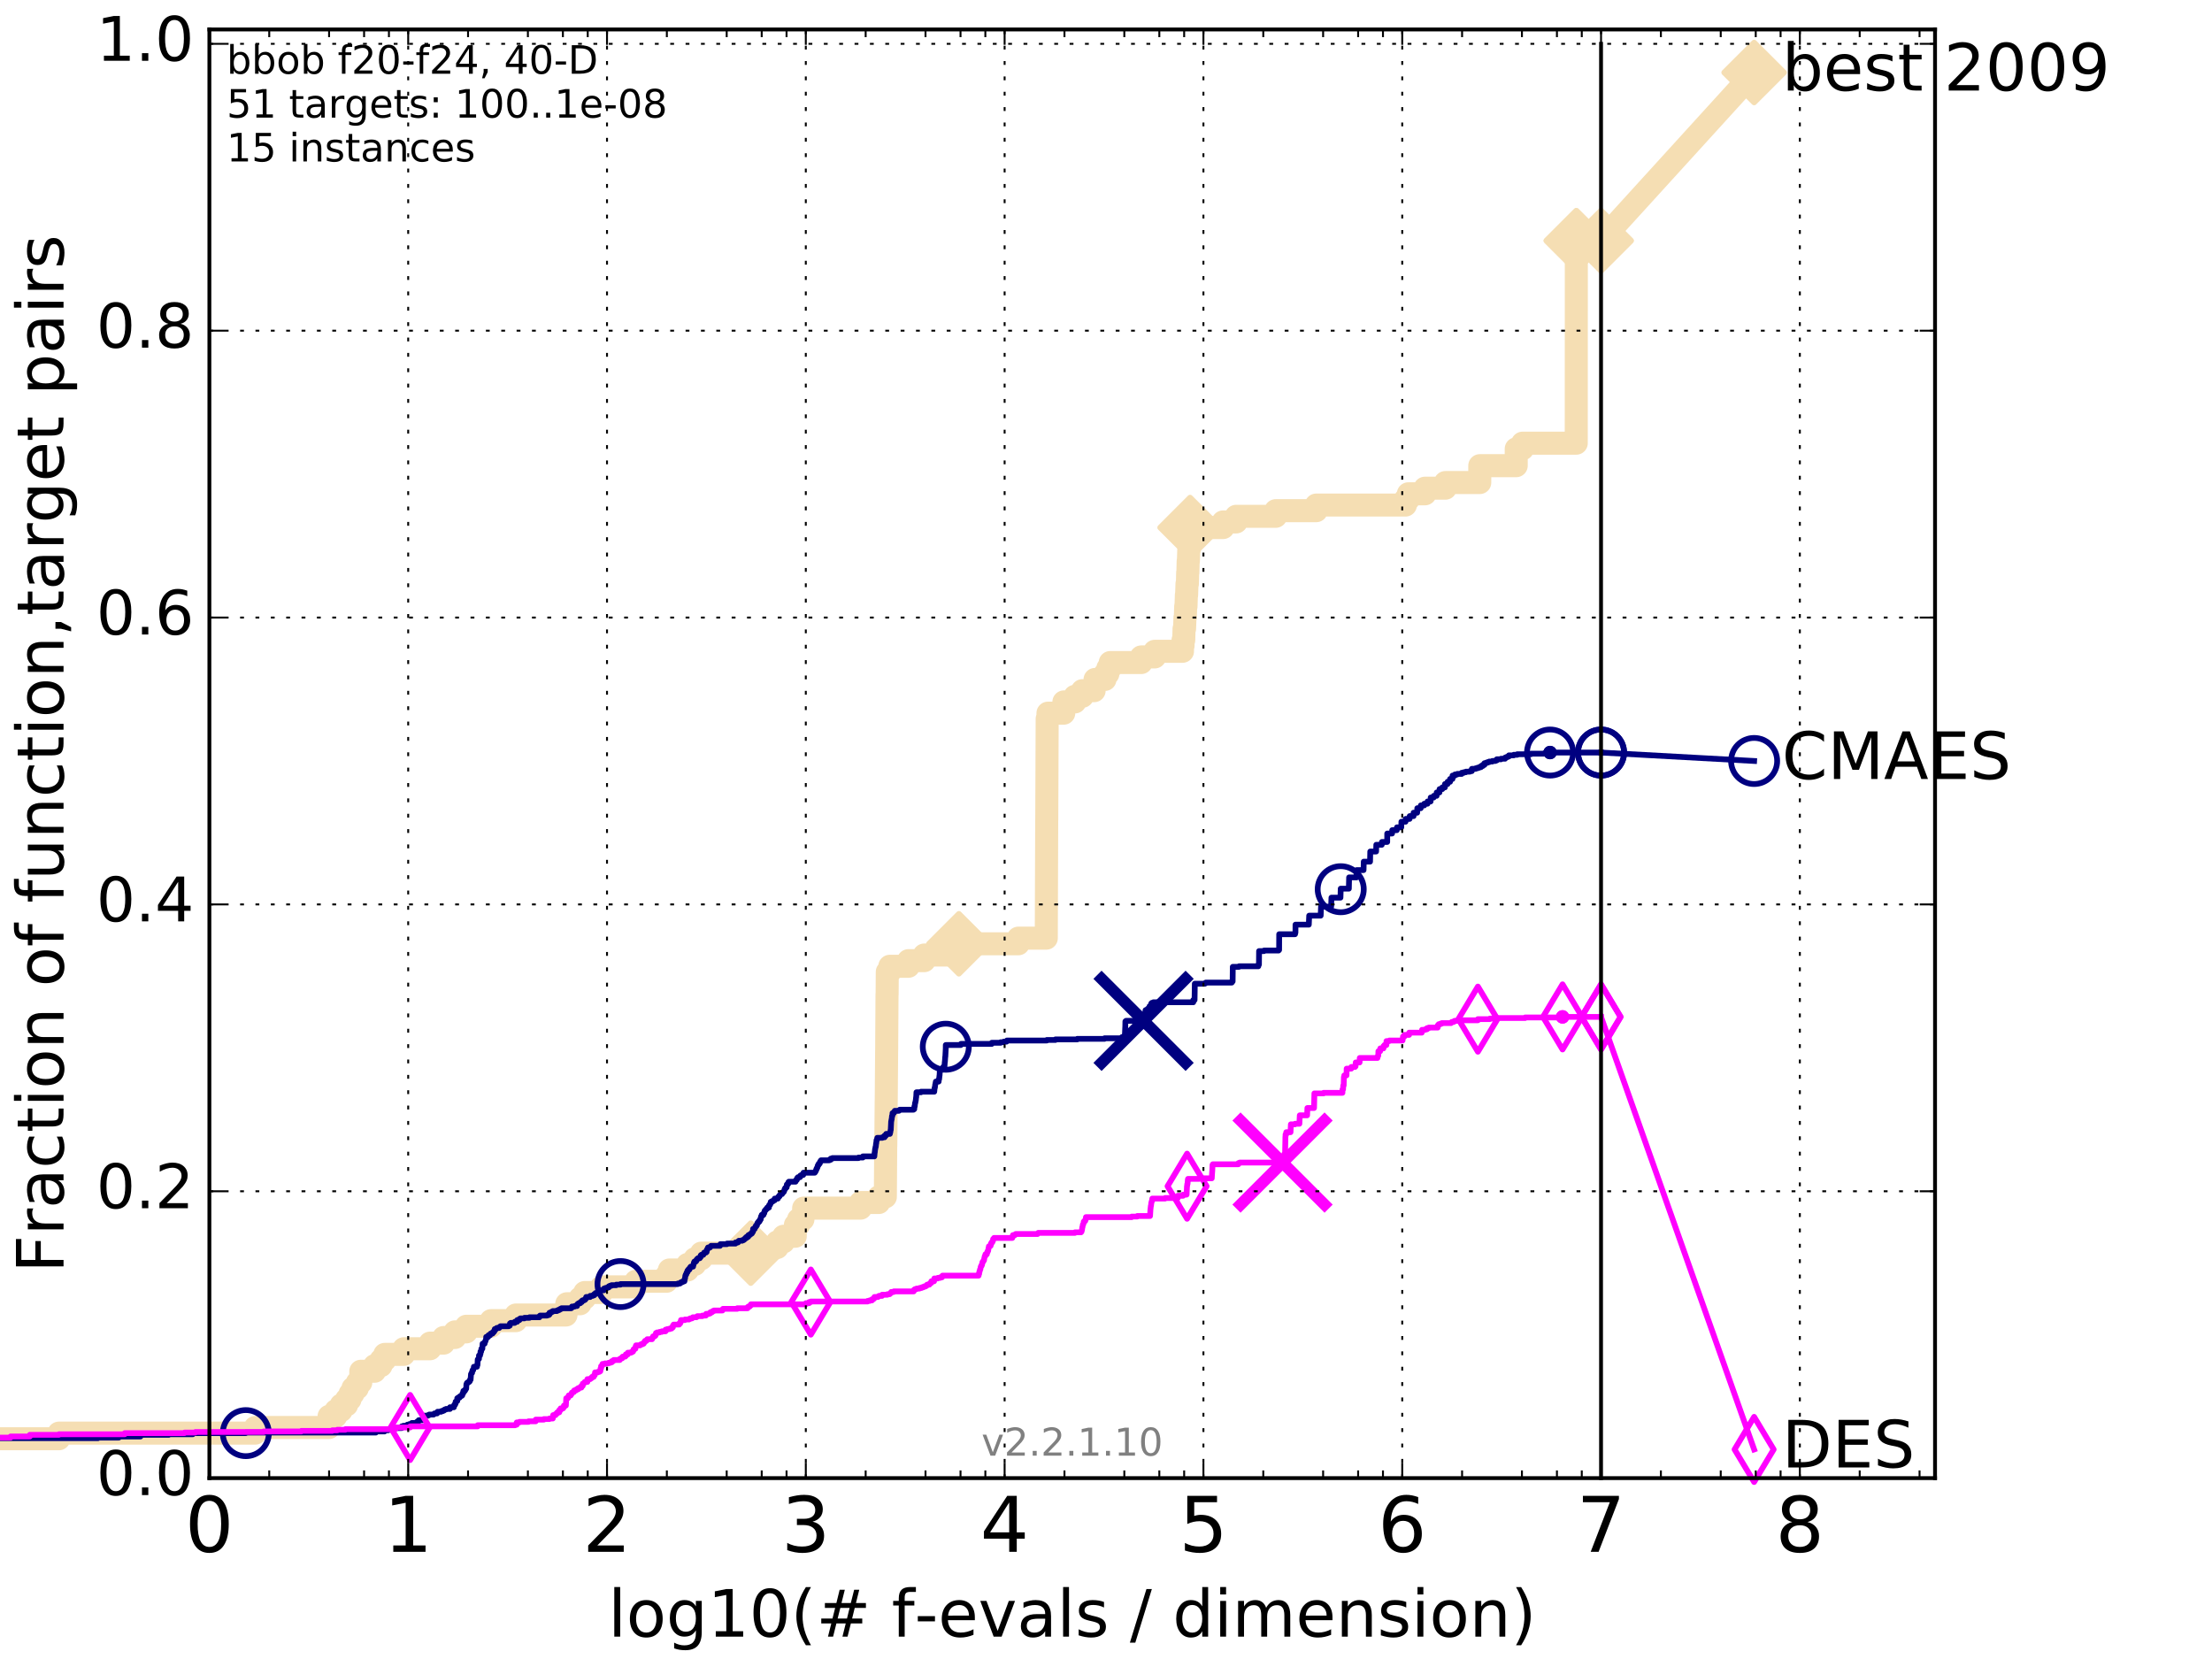 <?xml version="1.0" encoding="utf-8" standalone="no"?>
<!DOCTYPE svg PUBLIC "-//W3C//DTD SVG 1.1//EN"
  "http://www.w3.org/Graphics/SVG/1.1/DTD/svg11.dtd">
<!-- Created with matplotlib (http://matplotlib.org/) -->
<svg height="432pt" version="1.1" viewBox="0 0 576 432" width="576pt" xmlns="http://www.w3.org/2000/svg" xmlns:xlink="http://www.w3.org/1999/xlink">
 <defs>
  <style type="text/css">
*{stroke-linecap:butt;stroke-linejoin:round;stroke-miterlimit:100000;}
  </style>
 </defs>
 <g id="figure_1">
  <g id="patch_1">
   <path d="M 0 432 
L 576 432 
L 576 0 
L 0 0 
z
" style="fill:#ffffff;"/>
  </g>
  <g id="axes_1">
   <g id="patch_2">
    <path d="M 54.525 384.9 
L 503.88 384.9 
L 503.88 7.678 
L 54.525 7.678 
z
" style="fill:#ffffff;"/>
   </g>
   <g id="line2d_1">
    <path d="M -1 374.647 
L 15.338 374.647 
L 15.338 373.183 
L 66.455 373.183 
L 66.455 371.718 
L 85.693 371.718 
L 85.693 368.789 
L 87.449 368.789 
L 87.449 367.324 
L 88.835 367.324 
L 88.835 365.859 
L 90.256 365.859 
L 90.256 364.395 
L 91.155 364.395 
L 91.155 362.93 
L 91.914 362.93 
L 91.914 361.466 
L 93.056 361.466 
L 93.056 360.001 
L 93.95 360.001 
L 93.95 357.072 
L 97.54 357.072 
L 97.54 355.607 
L 99.218 355.607 
L 99.218 354.142 
L 100.198 354.142 
L 100.198 352.678 
L 105.141 352.678 
L 105.141 351.213 
L 111.976 351.213 
L 111.976 349.748 
L 115.522 349.748 
L 115.522 348.284 
L 118.454 348.284 
L 118.454 346.819 
L 121.424 346.819 
L 121.424 345.354 
L 127.863 345.354 
L 127.863 343.89 
L 134.331 343.89 
L 134.331 342.425 
L 147.379 342.425 
L 147.379 340.96 
L 147.586 340.96 
L 147.586 339.496 
L 151.049 339.496 
L 151.049 338.031 
L 152.26 338.031 
L 152.26 336.566 
L 156.648 336.566 
L 156.648 335.102 
L 165.556 335.102 
L 165.556 333.637 
L 173.56 333.637 
L 173.56 332.172 
L 174.295 332.172 
L 174.295 330.708 
L 179.045 330.708 
L 179.045 329.243 
L 180.941 329.243 
L 180.941 327.778 
L 182.622 327.778 
L 182.622 326.314 
L 195.499 326.314 
L 195.499 324.849 
L 202.387 324.849 
L 202.387 323.385 
L 204.035 323.385 
L 204.035 321.92 
L 207.085 321.92 
L 207.112 318.991 
L 207.939 318.991 
L 207.939 317.526 
L 209.076 317.526 
L 209.076 316.061 
L 209.265 316.061 
L 209.265 314.597 
L 224.1 314.597 
L 224.1 313.132 
L 228.837 313.132 
L 228.837 311.667 
L 230.545 311.667 
L 230.638 298.485 
L 230.657 298.485 
L 230.761 286.768 
L 230.773 286.768 
L 230.878 273.586 
L 230.886 273.586 
L 230.977 258.94 
L 231.003 258.94 
L 231.046 253.081 
L 231.701 253.081 
L 231.701 251.616 
L 236.565 251.616 
L 236.565 250.152 
L 240.666 250.152 
L 240.666 248.687 
L 248.092 248.687 
L 248.092 247.222 
L 249.694 247.222 
L 249.694 245.758 
L 265.171 245.758 
L 265.171 244.293 
L 272.451 244.293 
L 272.561 213.535 
L 272.573 213.535 
L 272.684 187.172 
L 272.89 187.172 
L 272.89 185.707 
L 276.998 185.707 
L 277.037 182.778 
L 279.903 182.778 
L 279.903 181.313 
L 281.852 181.313 
L 281.852 179.848 
L 284.909 179.848 
L 284.909 178.384 
L 285.151 178.384 
L 285.151 176.919 
L 287.729 176.919 
L 287.729 175.454 
L 288.49 175.454 
L 288.49 173.99 
L 289.097 173.99 
L 289.097 172.525 
L 297.177 172.525 
L 297.177 171.06 
L 300.689 171.06 
L 300.689 169.596 
L 307.916 169.596 
L 307.916 168.131 
L 308.069 168.131 
L 308.069 166.666 
L 308.247 166.666 
L 308.321 163.737 
L 308.456 163.737 
L 308.567 160.808 
L 308.647 160.808 
L 308.755 157.879 
L 308.838 157.879 
L 308.928 154.949 
L 308.993 154.949 
L 309.088 152.02 
L 309.191 152.02 
L 309.268 149.091 
L 309.322 149.091 
L 309.39 146.161 
L 309.453 146.161 
L 309.552 143.232 
L 309.644 143.232 
L 309.726 140.303 
L 309.802 140.303 
L 309.898 137.373 
L 318.493 137.373 
L 318.493 135.909 
L 321.897 135.909 
L 321.897 134.444 
L 332.197 134.444 
L 332.197 132.979 
L 342.751 132.979 
L 342.751 131.515 
L 365.967 131.515 
L 365.967 130.05 
L 366.731 130.05 
L 366.731 128.585 
L 371.066 128.585 
L 371.066 127.121 
L 376.37 127.121 
L 376.37 125.656 
L 385.324 125.656 
L 385.332 121.262 
L 394.817 121.262 
L 394.823 116.868 
L 396.469 116.868 
L 396.469 115.404 
L 410.452 115.404 
L 410.476 62.676 
L 416.908 62.676 
L 416.908 62.676 
" style="fill:none;stroke:#f5deb3;stroke-linecap:square;stroke-width:6.0;"/>
   </g>
   <g id="line2d_2">
    <defs>
     <path d="M -0 7.778 
L 7.778 0 
L 0 -7.778 
L -7.778 -0 
z
" id="mcf6436aa93" style="stroke:#f5deb3;stroke-linejoin:miter;stroke-width:1.5;"/>
    </defs>
    <g>
     <use style="fill:#f5deb3;stroke:#f5deb3;stroke-linejoin:miter;stroke-width:1.5;" x="195.499" xlink:href="#mcf6436aa93" y="326.314"/>
     <use style="fill:#f5deb3;stroke:#f5deb3;stroke-linejoin:miter;stroke-width:1.5;" x="249.694" xlink:href="#mcf6436aa93" y="245.758"/>
     <use style="fill:#f5deb3;stroke:#f5deb3;stroke-linejoin:miter;stroke-width:1.5;" x="309.898" xlink:href="#mcf6436aa93" y="137.373"/>
     <use style="fill:#f5deb3;stroke:#f5deb3;stroke-linejoin:miter;stroke-width:1.5;" x="410.476" xlink:href="#mcf6436aa93" y="62.676"/>
     <use style="fill:#f5deb3;stroke:#f5deb3;stroke-linejoin:miter;stroke-width:1.5;" x="410.476" xlink:href="#mcf6436aa93" y="62.676"/>
     <use style="fill:#f5deb3;stroke:#f5deb3;stroke-linejoin:miter;stroke-width:1.5;" x="416.908" xlink:href="#mcf6436aa93" y="62.676"/>
    </g>
   </g>
   <g id="line2d_3">
    <path d="M -15527.947 758.387 
" style="fill:none;stroke:#f5deb3;stroke-linecap:square;stroke-width:6.0;"/>
    <g>
     <use style="fill:#f5deb3;stroke:#f5deb3;stroke-linejoin:miter;stroke-width:1.5;" x="-15527.947" xlink:href="#mcf6436aa93" y="758.387"/>
    </g>
   </g>
   <g id="line2d_4">
    <path d="M 416.908 62.676 
L 456.77 18.883 
" style="fill:none;stroke:#f5deb3;stroke-linecap:square;stroke-width:6.0;"/>
    <g>
     <use style="fill:#f5deb3;stroke:#f5deb3;stroke-linejoin:miter;stroke-width:1.5;" x="416.908" xlink:href="#mcf6436aa93" y="62.676"/>
     <use style="fill:#f5deb3;stroke:#f5deb3;stroke-linejoin:miter;stroke-width:1.5;" x="456.77" xlink:href="#mcf6436aa93" y="18.883"/>
    </g>
   </g>
   <g id="line2d_5">
    <defs>
     <path d="M 0 1.5 
C 0.398 1.5 0.779 1.342 1.061 1.061 
C 1.342 0.779 1.5 0.398 1.5 0 
C 1.5 -0.398 1.342 -0.779 1.061 -1.061 
C 0.779 -1.342 0.398 -1.5 0 -1.5 
C -0.398 -1.5 -0.779 -1.342 -1.061 -1.061 
C -1.342 -0.779 -1.5 -0.398 -1.5 0 
C -1.5 0.398 -1.342 0.779 -1.061 1.061 
C -0.779 1.342 -0.398 1.5 0 1.5 
z
" id="ma670ba16f6" style="stroke:#f5deb3;stroke-width:0.5;"/>
    </defs>
    <g>
     <use style="fill:#f5deb3;stroke:#f5deb3;stroke-width:0.5;" x="410.476" xlink:href="#ma670ba16f6" y="62.676"/>
     <use style="fill:#f5deb3;stroke:#f5deb3;stroke-width:0.5;" x="410.476" xlink:href="#ma670ba16f6" y="62.676"/>
    </g>
   </g>
   <g id="line2d_6">
    <defs>
     <path d="M 0 1.5 
C 0.398 1.5 0.779 1.342 1.061 1.061 
C 1.342 0.779 1.5 0.398 1.5 0 
C 1.5 -0.398 1.342 -0.779 1.061 -1.061 
C 0.779 -1.342 0.398 -1.5 0 -1.5 
C -0.398 -1.5 -0.779 -1.342 -1.061 -1.061 
C -1.342 -0.779 -1.5 -0.398 -1.5 0 
C -1.5 0.398 -1.342 0.779 -1.061 1.061 
C -0.779 1.342 -0.398 1.5 0 1.5 
z
" id="mbc482e0416" style="stroke:#000080;stroke-width:0.5;"/>
    </defs>
    <g>
     <use style="fill:#000080;stroke:#000080;stroke-width:0.5;" x="403.632" xlink:href="#mbc482e0416" y="195.96"/>
     <use style="fill:#000080;stroke:#000080;stroke-width:0.5;" x="403.632" xlink:href="#mbc482e0416" y="195.96"/>
    </g>
   </g>
   <g id="line2d_7">
    <path d="M -1 374.501 
L 25.5 374.501 
L 25.5 374.354 
L 30.922 374.354 
L 30.922 374.062 
L 36.572 374.062 
L 36.572 373.622 
L 43.958 373.622 
L 43.958 373.476 
L 50.2 373.476 
L 50.2 373.183 
L 64.013 373.183 
L 64.013 373.036 
L 97.87 373.036 
L 97.87 372.743 
L 100.124 372.743 
L 100.124 372.45 
L 101.065 372.45 
L 101.065 372.304 
L 101.764 372.304 
L 101.764 372.158 
L 102.441 372.158 
L 102.441 372.011 
L 102.574 372.011 
L 102.574 371.865 
L 104.602 371.865 
L 104.602 371.425 
L 105.022 371.425 
L 105.022 371.279 
L 105.84 371.279 
L 105.84 371.132 
L 106.068 371.132 
L 106.068 370.986 
L 106.573 370.986 
L 106.573 370.839 
L 107.23 370.839 
L 107.23 370.546 
L 108.539 370.546 
L 108.539 370.253 
L 108.741 370.253 
L 108.741 370.107 
L 109.042 370.107 
L 109.042 369.814 
L 110.11 369.814 
L 110.11 369.228 
L 110.299 369.228 
L 110.299 369.082 
L 110.44 369.082 
L 110.487 368.642 
L 111.445 368.642 
L 111.445 368.496 
L 111.756 368.496 
L 111.756 368.349 
L 112.916 368.349 
L 112.916 368.203 
L 113.124 368.203 
L 113.124 368.056 
L 113.819 368.056 
L 113.819 367.764 
L 113.939 367.764 
L 113.939 367.617 
L 114.841 367.617 
L 114.841 367.471 
L 115.26 367.471 
L 115.26 367.324 
L 115.597 367.324 
L 115.597 367.178 
L 115.782 367.178 
L 115.782 367.031 
L 116.147 367.031 
L 116.147 366.885 
L 117.175 366.885 
L 117.175 366.445 
L 118.191 366.445 
L 118.257 365.859 
L 118.454 365.859 
L 118.454 365.567 
L 118.617 365.567 
L 118.65 364.981 
L 118.844 364.981 
L 118.844 364.834 
L 119.068 364.834 
L 119.068 364.102 
L 119.258 364.102 
L 119.258 363.955 
L 119.665 363.955 
L 119.696 363.663 
L 119.881 363.663 
L 119.881 363.516 
L 120.186 363.516 
L 120.186 363.37 
L 120.367 363.37 
L 120.457 362.784 
L 120.636 362.784 
L 120.666 362.198 
L 121.048 362.198 
L 121.048 361.905 
L 121.222 361.905 
L 121.309 361.612 
L 121.395 361.612 
L 121.452 360.44 
L 121.538 360.44 
L 121.567 360.147 
L 121.709 360.147 
L 121.709 360.001 
L 121.962 360.001 
L 121.962 359.854 
L 122.185 359.854 
L 122.185 359.708 
L 122.323 359.708 
L 122.378 359.269 
L 122.543 359.269 
L 122.651 357.804 
L 122.706 357.804 
L 122.787 357.511 
L 122.921 357.511 
L 123.002 356.925 
L 123.055 356.925 
L 123.055 356.779 
L 123.215 356.779 
L 123.32 356.339 
L 123.373 356.339 
L 123.399 355.9 
L 124.199 355.9 
L 124.199 355.46 
L 124.325 355.46 
L 124.401 353.996 
L 124.601 353.996 
L 124.601 353.849 
L 124.725 353.849 
L 124.725 352.971 
L 124.996 352.971 
L 125.02 352.531 
L 125.118 352.531 
L 125.118 351.945 
L 125.288 351.945 
L 125.36 351.213 
L 125.599 351.213 
L 125.671 349.895 
L 126.187 349.895 
L 126.21 349.455 
L 126.326 349.455 
L 126.418 349.162 
L 126.441 349.162 
L 126.532 348.723 
L 126.601 348.723 
L 126.601 348.137 
L 127.119 348.137 
L 127.185 347.698 
L 127.625 347.698 
L 127.625 347.405 
L 127.755 347.405 
L 127.755 347.258 
L 128.247 347.258 
L 128.247 347.112 
L 128.374 347.112 
L 128.374 346.819 
L 128.646 346.819 
L 128.708 346.526 
L 128.833 346.526 
L 128.833 346.087 
L 129.201 346.087 
L 129.201 345.94 
L 129.362 345.94 
L 129.362 345.794 
L 129.998 345.794 
L 129.998 345.647 
L 130.115 345.647 
L 130.115 345.501 
L 130.309 345.501 
L 130.309 345.354 
L 132.463 345.354 
L 132.463 345.208 
L 132.742 345.208 
L 132.794 344.622 
L 132.983 344.622 
L 132.983 344.476 
L 134.038 344.476 
L 134.055 344.183 
L 134.684 344.183 
L 134.684 343.743 
L 135.264 343.743 
L 135.264 343.45 
L 135.511 343.45 
L 135.511 343.304 
L 136.559 343.304 
L 136.559 343.157 
L 137.88 343.157 
L 137.88 343.011 
L 140.47 343.011 
L 140.47 342.718 
L 140.629 342.718 
L 140.629 342.571 
L 142.479 342.571 
L 142.479 342.425 
L 142.935 342.425 
L 142.935 342.279 
L 143.089 342.279 
L 143.089 341.839 
L 143.447 341.839 
L 143.447 341.693 
L 143.683 341.693 
L 143.683 341.546 
L 143.958 341.546 
L 143.958 341.4 
L 145.007 341.4 
L 145.007 341.253 
L 145.356 341.253 
L 145.356 341.107 
L 145.68 341.107 
L 145.68 340.96 
L 145.913 340.96 
L 145.913 340.814 
L 146.219 340.814 
L 146.219 340.667 
L 148.747 340.667 
L 148.747 340.521 
L 148.933 340.521 
L 148.933 340.228 
L 149.622 340.228 
L 149.622 340.082 
L 150.26 340.082 
L 150.323 339.642 
L 150.458 339.642 
L 150.458 339.496 
L 150.701 339.496 
L 150.701 339.349 
L 151.118 339.349 
L 151.148 339.056 
L 151.49 339.056 
L 151.49 338.763 
L 151.647 338.763 
L 151.647 338.617 
L 152.07 338.617 
L 152.07 338.47 
L 152.354 338.47 
L 152.419 338.178 
L 152.599 338.178 
L 152.642 337.738 
L 153.67 337.738 
L 153.67 337.445 
L 154.343 337.445 
L 154.343 337.299 
L 154.718 337.299 
L 154.718 337.006 
L 155.061 337.006 
L 155.061 336.713 
L 155.475 336.713 
L 155.475 336.566 
L 155.663 336.566 
L 155.663 336.42 
L 155.831 336.42 
L 155.831 336.273 
L 156.377 336.273 
L 156.377 336.127 
L 156.582 336.127 
L 156.582 335.981 
L 157.262 335.981 
L 157.262 335.541 
L 157.62 335.541 
L 157.62 335.395 
L 158.097 335.395 
L 158.097 335.248 
L 158.508 335.248 
L 158.525 334.955 
L 158.815 334.955 
L 158.815 334.809 
L 159.229 334.809 
L 159.229 334.662 
L 160.48 334.662 
L 160.48 334.516 
L 161.583 334.516 
L 161.583 334.369 
L 176.507 334.369 
L 176.507 334.223 
L 177.081 334.223 
L 177.081 334.076 
L 177.251 334.076 
L 177.251 333.93 
L 177.57 333.93 
L 177.57 333.784 
L 177.865 333.784 
L 177.865 333.637 
L 178.224 333.637 
L 178.322 332.905 
L 178.379 332.905 
L 178.465 332.172 
L 178.499 332.172 
L 178.572 331.88 
L 178.7 331.88 
L 178.774 331.44 
L 178.843 331.44 
L 178.843 331.294 
L 179.005 331.294 
L 179.025 330.854 
L 179.254 330.854 
L 179.254 330.561 
L 179.55 330.561 
L 179.615 330.122 
L 179.784 330.122 
L 179.861 329.829 
L 180.467 329.829 
L 180.531 329.39 
L 180.593 329.39 
L 180.672 328.804 
L 180.811 328.804 
L 180.811 328.511 
L 181.196 328.511 
L 181.196 328.364 
L 181.328 328.364 
L 181.328 328.071 
L 181.491 328.071 
L 181.566 327.778 
L 181.765 327.778 
L 181.765 327.632 
L 182.23 327.632 
L 182.269 327.339 
L 182.456 327.339 
L 182.459 326.9 
L 182.613 326.9 
L 182.613 326.753 
L 183.138 326.753 
L 183.168 326.46 
L 183.285 326.46 
L 183.355 326.167 
L 183.828 326.167 
L 183.828 326.021 
L 184.002 326.021 
L 184.054 325.435 
L 184.191 325.435 
L 184.297 324.996 
L 184.358 324.996 
L 184.358 324.849 
L 184.892 324.849 
L 184.892 324.703 
L 185.005 324.703 
L 185.005 324.556 
L 185.167 324.556 
L 185.167 324.41 
L 187.489 324.41 
L 187.595 323.97 
L 189.307 323.97 
L 189.307 323.824 
L 191.528 323.824 
L 191.528 323.531 
L 192.186 323.531 
L 192.231 323.238 
L 192.397 323.238 
L 192.397 323.092 
L 193.25 323.092 
L 193.25 322.945 
L 193.612 322.945 
L 193.612 322.799 
L 193.808 322.799 
L 193.808 322.652 
L 193.978 322.652 
L 194.075 322.359 
L 194.4 322.359 
L 194.4 322.066 
L 194.825 322.066 
L 194.877 321.627 
L 195.219 321.627 
L 195.219 321.48 
L 195.342 321.48 
L 195.342 321.334 
L 195.605 321.334 
L 195.605 321.188 
L 195.801 321.188 
L 195.817 320.895 
L 195.913 320.895 
L 195.913 320.748 
L 196.086 320.748 
L 196.094 320.016 
L 196.512 320.016 
L 196.563 319.723 
L 196.633 319.723 
L 196.684 319.43 
L 196.843 319.43 
L 196.843 319.137 
L 197.088 319.137 
L 197.192 318.551 
L 197.261 318.551 
L 197.261 318.405 
L 197.461 318.405 
L 197.489 318.112 
L 197.742 318.112 
L 197.746 317.819 
L 197.91 317.819 
L 197.91 317.526 
L 198.09 317.526 
L 198.159 316.794 
L 198.332 316.794 
L 198.354 316.354 
L 198.806 316.354 
L 198.857 315.915 
L 199.018 315.915 
L 199.091 315.329 
L 199.19 315.329 
L 199.19 315.182 
L 199.347 315.182 
L 199.448 314.89 
L 199.596 314.89 
L 199.596 314.743 
L 199.788 314.743 
L 199.788 314.45 
L 200.226 314.45 
L 200.255 313.864 
L 200.359 313.864 
L 200.359 313.718 
L 200.533 313.718 
L 200.582 313.425 
L 200.679 313.425 
L 200.679 312.985 
L 200.871 312.985 
L 200.871 312.839 
L 201.263 312.839 
L 201.263 312.693 
L 201.406 312.693 
L 201.406 312.546 
L 201.74 312.546 
L 201.74 312.107 
L 202.562 312.107 
L 202.625 311.667 
L 202.846 311.667 
L 202.846 311.521 
L 202.997 311.521 
L 202.997 311.228 
L 203.121 311.228 
L 203.121 311.081 
L 203.285 311.081 
L 203.285 310.935 
L 203.639 310.935 
L 203.723 310.496 
L 203.988 310.496 
L 203.988 310.349 
L 204.116 310.349 
L 204.214 310.056 
L 204.232 310.056 
L 204.319 309.617 
L 204.46 309.617 
L 204.478 309.324 
L 204.696 309.324 
L 204.696 309.177 
L 204.847 309.177 
L 204.892 308.445 
L 205.115 308.445 
L 205.115 308.299 
L 205.242 308.299 
L 205.283 307.859 
L 205.417 307.859 
L 205.417 307.713 
L 207.159 307.713 
L 207.159 307.42 
L 207.287 307.42 
L 207.287 307.273 
L 207.483 307.273 
L 207.483 306.98 
L 207.636 306.98 
L 207.636 306.687 
L 207.807 306.687 
L 207.807 306.541 
L 208.313 306.541 
L 208.313 306.395 
L 208.427 306.395 
L 208.427 306.102 
L 208.694 306.102 
L 208.694 305.955 
L 209.156 305.955 
L 209.229 305.369 
L 212.163 305.369 
L 212.163 305.223 
L 212.28 305.223 
L 212.389 304.93 
L 212.45 304.93 
L 212.495 304.637 
L 212.569 304.637 
L 212.604 304.344 
L 212.707 304.344 
L 212.746 304.051 
L 212.844 304.051 
L 212.927 303.612 
L 212.957 303.612 
L 212.957 303.465 
L 213.104 303.465 
L 213.195 303.026 
L 213.437 303.026 
L 213.482 302.733 
L 213.573 302.733 
L 213.573 302.44 
L 213.751 302.44 
L 213.787 302.147 
L 215.933 302.147 
L 215.933 302.001 
L 216.312 302.001 
L 216.312 301.708 
L 216.742 301.708 
L 216.742 301.561 
L 223.562 301.561 
L 223.562 301.415 
L 224.689 301.415 
L 224.689 301.122 
L 227.669 301.122 
L 227.761 300.097 
L 227.787 300.097 
L 227.872 299.218 
L 227.902 299.218 
L 227.993 298.632 
L 228.049 298.632 
L 228.13 297.753 
L 228.168 297.753 
L 228.253 296.874 
L 228.343 296.874 
L 228.451 296.288 
L 229.744 296.288 
L 229.744 296.142 
L 230.347 296.142 
L 230.347 295.703 
L 230.704 295.703 
L 230.766 295.263 
L 231.722 295.263 
L 231.83 294.824 
L 231.834 294.824 
L 231.914 294.238 
L 231.952 294.238 
L 232.055 292.041 
L 232.074 292.041 
L 232.166 291.455 
L 232.197 291.455 
L 232.286 290.576 
L 232.374 290.576 
L 232.415 289.844 
L 232.758 289.844 
L 232.781 289.551 
L 232.94 289.551 
L 232.989 289.258 
L 234.065 289.258 
L 234.065 289.112 
L 234.288 289.112 
L 234.288 288.965 
L 237.876 288.965 
L 237.876 288.819 
L 238.068 288.819 
L 238.112 288.086 
L 238.197 288.086 
L 238.281 287.208 
L 238.336 287.208 
L 238.438 286.622 
L 238.459 286.622 
L 238.55 285.743 
L 238.574 285.743 
L 238.643 284.425 
L 239.827 284.425 
L 239.827 284.278 
L 243.272 284.278 
L 243.374 283.253 
L 243.432 283.253 
L 243.539 282.374 
L 243.562 282.374 
L 243.668 281.788 
L 243.695 281.788 
L 243.695 281.642 
L 244.423 281.642 
L 244.449 281.056 
L 244.536 281.056 
L 244.647 280.031 
L 244.665 280.031 
L 244.716 279.005 
L 244.78 279.005 
L 244.819 278.566 
L 245.401 278.566 
L 245.464 278.127 
L 245.614 278.127 
L 245.614 277.834 
L 245.929 277.834 
L 246.024 276.516 
L 246.047 276.516 
L 246.133 275.197 
L 246.159 275.197 
L 246.268 273.147 
L 246.271 273.147 
L 246.283 272.122 
L 250.183 272.122 
L 250.225 271.829 
L 258.254 271.829 
L 258.254 271.536 
L 260.57 271.536 
L 260.57 271.389 
L 261.348 271.389 
L 261.348 271.243 
L 262.093 271.243 
L 262.198 270.95 
L 272.593 270.95 
L 272.593 270.803 
L 274.836 270.803 
L 274.836 270.657 
L 280.529 270.657 
L 280.529 270.51 
L 287.619 270.51 
L 287.619 270.364 
L 292.118 270.364 
L 292.144 270.071 
L 292.902 270.071 
L 293.012 267.435 
L 293.023 267.435 
L 293.046 265.97 
L 293.207 265.97 
L 293.207 265.824 
L 297.797 265.824 
L 297.903 265.091 
L 297.925 265.091 
L 298.027 264.798 
L 298.051 264.798 
L 298.15 263.773 
L 298.218 263.773 
L 298.303 263.041 
L 298.763 263.041 
L 298.786 262.748 
L 298.958 262.748 
L 298.958 262.601 
L 299.342 262.601 
L 299.346 262.015 
L 299.697 262.015 
L 299.791 261.283 
L 299.956 261.283 
L 299.956 261.137 
L 300.346 261.137 
L 300.346 260.99 
L 310.717 260.99 
L 310.726 260.404 
L 311.06 260.404 
L 311.127 256.157 
L 313.752 256.157 
L 313.752 256.01 
L 313.991 256.01 
L 313.991 255.864 
L 320.751 255.864 
L 320.762 255.571 
L 320.975 255.571 
L 321.016 251.763 
L 322.631 251.763 
L 322.631 251.616 
L 327.664 251.616 
L 327.671 251.177 
L 327.829 251.177 
L 327.861 247.662 
L 329.147 247.662 
L 329.147 247.515 
L 332.947 247.515 
L 332.947 247.369 
L 333.077 247.369 
L 333.1 243.268 
L 337.22 243.268 
L 337.33 242.829 
L 337.332 242.829 
L 337.345 240.778 
L 340.808 240.778 
L 340.912 238.435 
L 343.902 238.435 
L 343.998 236.091 
L 346.626 236.091 
L 346.706 233.748 
L 349.051 233.748 
L 349.123 231.404 
L 351.237 231.404 
L 351.306 228.475 
L 353.233 228.475 
L 353.294 226.571 
L 355.066 226.571 
L 355.123 224.374 
L 356.759 224.374 
L 356.813 221.737 
L 358.334 221.737 
L 358.385 219.98 
L 359.808 219.98 
L 359.851 219.248 
L 361.226 219.248 
L 361.232 217.051 
L 362.49 217.051 
L 362.53 216.172 
L 363.722 216.172 
L 363.759 215.439 
L 364.887 215.439 
L 364.924 213.975 
L 365.997 213.975 
L 366.032 213.242 
L 367.053 213.242 
L 367.087 212.51 
L 368.09 212.51 
L 368.094 211.631 
L 369.03 211.631 
L 369.059 210.46 
L 369.955 210.46 
L 369.982 209.727 
L 370.87 209.727 
L 370.873 209.288 
L 371.725 209.288 
L 371.727 208.702 
L 372.525 208.702 
L 372.55 207.677 
L 373.319 207.677 
L 373.345 207.237 
L 374.088 207.237 
L 374.112 206.359 
L 374.831 206.359 
L 374.854 205.48 
L 375.569 205.48 
L 375.571 205.04 
L 376.246 205.04 
L 376.268 204.162 
L 376.94 204.162 
L 376.941 203.576 
L 377.596 203.576 
L 377.598 202.843 
L 378.216 202.843 
L 378.235 201.965 
L 378.852 201.965 
L 378.854 201.672 
L 379.455 201.672 
L 379.455 201.525 
L 380.615 201.525 
L 380.615 201.232 
L 381.174 201.232 
L 381.174 201.086 
L 381.717 201.086 
L 381.717 200.939 
L 382.766 200.939 
L 382.766 200.793 
L 383.26 200.793 
L 383.276 200.207 
L 384.258 200.207 
L 384.258 200.061 
L 384.732 200.061 
L 384.732 199.914 
L 385.184 199.914 
L 385.184 199.768 
L 385.64 199.768 
L 385.654 199.475 
L 386.099 199.475 
L 386.101 199.182 
L 386.538 199.182 
L 386.539 198.742 
L 386.969 198.742 
L 386.969 198.596 
L 387.391 198.596 
L 387.391 198.449 
L 387.805 198.449 
L 387.805 198.303 
L 388.598 198.303 
L 388.598 198.157 
L 389.389 198.157 
L 389.389 198.01 
L 389.766 198.01 
L 389.768 197.717 
L 390.867 197.717 
L 390.867 197.571 
L 391.917 197.571 
L 391.917 197.278 
L 392.245 197.278 
L 392.245 197.131 
L 392.59 197.131 
L 392.59 196.985 
L 392.919 196.985 
L 392.919 196.692 
L 394.18 196.692 
L 394.18 196.545 
L 395.096 196.545 
L 395.096 196.399 
L 398.656 196.399 
L 398.656 196.252 
L 402.164 196.252 
L 402.164 196.106 
L 403.632 196.106 
L 403.632 195.96 
L 416.908 195.96 
L 416.908 195.96 
" style="fill:none;stroke:#000080;stroke-linecap:square;stroke-width:1.5;"/>
   </g>
   <g id="line2d_8">
    <defs>
     <path d="M 0 6 
C 1.591 6 3.117 5.368 4.243 4.243 
C 5.368 3.117 6 1.591 6 0 
C 6 -1.591 5.368 -3.117 4.243 -4.243 
C 3.117 -5.368 1.591 -6 0 -6 
C -1.591 -6 -3.117 -5.368 -4.243 -4.243 
C -5.368 -3.117 -6 -1.591 -6 0 
C -6 1.591 -5.368 3.117 -4.243 4.243 
C -3.117 5.368 -1.591 6 0 6 
z
" id="m361b088276" style="stroke:#000080;stroke-width:1.5;"/>
    </defs>
    <g>
     <use style="fill:none;stroke:#000080;stroke-width:1.5;" x="64.013" xlink:href="#m361b088276" y="373.183"/>
     <use style="fill:none;stroke:#000080;stroke-width:1.5;" x="161.583" xlink:href="#m361b088276" y="334.369"/>
     <use style="fill:none;stroke:#000080;stroke-width:1.5;" x="246.283" xlink:href="#m361b088276" y="272.561"/>
     <use style="fill:none;stroke:#000080;stroke-width:1.5;" x="349.122" xlink:href="#m361b088276" y="231.551"/>
     <use style="fill:none;stroke:#000080;stroke-width:1.5;" x="403.632" xlink:href="#m361b088276" y="195.96"/>
     <use style="fill:none;stroke:#000080;stroke-width:1.5;" x="416.908" xlink:href="#m361b088276" y="195.96"/>
    </g>
   </g>
   <g id="line2d_9">
    <path d="M -15527.947 758.387 
" style="fill:none;stroke:#000080;stroke-linecap:square;stroke-width:1.5;"/>
    <g>
     <use style="fill:none;stroke:#000080;stroke-width:1.5;" x="-15527.947" xlink:href="#m361b088276" y="758.387"/>
    </g>
   </g>
   <g id="line2d_10">
    <path clip-path="url(#p8c36569b93)" d="M 297.786 265.824 
" style="fill:none;stroke:#000080;stroke-linecap:square;"/>
    <defs>
     <path d="M -12 12 
L 12 -12 
M -12 -12 
L 12 12 
" id="mc2d6b3b079" style="stroke:#000080;stroke-width:3.0;"/>
    </defs>
    <g clip-path="url(#p8c36569b93)">
     <use style="fill:#000080;stroke:#000080;stroke-width:3.0;" x="297.786" xlink:href="#mc2d6b3b079" y="265.824"/>
    </g>
   </g>
   <g id="line2d_11">
    <defs>
     <path d="M 0 1.5 
C 0.398 1.5 0.779 1.342 1.061 1.061 
C 1.342 0.779 1.5 0.398 1.5 0 
C 1.5 -0.398 1.342 -0.779 1.061 -1.061 
C 0.779 -1.342 0.398 -1.5 0 -1.5 
C -0.398 -1.5 -0.779 -1.342 -1.061 -1.061 
C -1.342 -0.779 -1.5 -0.398 -1.5 0 
C -1.5 0.398 -1.342 0.779 -1.061 1.061 
C -0.779 1.342 -0.398 1.5 0 1.5 
z
" id="m6eab31399a" style="stroke:#ff00ff;stroke-width:0.5;"/>
    </defs>
    <g>
     <use style="fill:#ff00ff;stroke:#ff00ff;stroke-width:0.5;" x="406.882" xlink:href="#m6eab31399a" y="264.798"/>
     <use style="fill:#ff00ff;stroke:#ff00ff;stroke-width:0.5;" x="406.882" xlink:href="#m6eab31399a" y="264.798"/>
    </g>
   </g>
   <g id="line2d_12">
    <path d="M -1 374.354 
L 2.756 374.354 
L 2.756 374.062 
L 7.773 374.062 
L 7.773 373.622 
L 15.338 373.622 
L 15.338 373.476 
L 32.473 373.476 
L 32.473 373.183 
L 48.057 373.183 
L 48.057 373.036 
L 50.871 373.036 
L 50.871 372.89 
L 68.658 372.89 
L 68.658 372.743 
L 78.463 372.743 
L 78.463 372.597 
L 86.521 372.597 
L 86.521 372.45 
L 87.836 372.45 
L 87.836 372.304 
L 89.909 372.304 
L 89.909 372.158 
L 102.903 372.158 
L 102.903 372.011 
L 103.098 372.011 
L 103.098 371.718 
L 106.794 371.718 
L 106.794 371.425 
L 124.376 371.425 
L 124.376 371.132 
L 134.136 371.132 
L 134.136 370.986 
L 134.556 370.986 
L 134.556 370.4 
L 135.249 370.4 
L 135.249 370.253 
L 137.63 370.253 
L 137.63 370.107 
L 139.49 370.107 
L 139.49 369.668 
L 141.62 369.668 
L 141.62 369.521 
L 143.067 369.521 
L 143.067 369.375 
L 143.948 369.375 
L 144.032 368.496 
L 144.663 368.496 
L 144.663 368.203 
L 144.906 368.203 
L 144.906 368.056 
L 145.117 368.056 
L 145.117 367.764 
L 145.641 367.764 
L 145.641 367.178 
L 145.99 367.178 
L 145.99 366.738 
L 146.644 366.738 
L 146.644 366.445 
L 146.848 366.445 
L 146.848 366.006 
L 147.352 366.006 
L 147.451 364.102 
L 147.853 364.102 
L 147.853 363.955 
L 147.968 363.955 
L 147.985 363.663 
L 148.091 363.663 
L 148.091 363.37 
L 148.61 363.37 
L 148.644 363.077 
L 148.798 363.077 
L 148.908 362.637 
L 149.126 362.637 
L 149.126 362.491 
L 149.433 362.491 
L 149.532 362.051 
L 150.028 362.051 
L 150.116 361.758 
L 150.56 361.758 
L 150.56 361.466 
L 150.926 361.466 
L 150.926 361.319 
L 151.399 361.319 
L 151.399 360.88 
L 151.737 360.88 
L 151.752 360.294 
L 152.018 360.294 
L 152.018 360.147 
L 152.15 360.147 
L 152.26 359.854 
L 152.955 359.854 
L 152.955 359.122 
L 153.69 359.122 
L 153.69 358.976 
L 153.887 358.976 
L 153.887 358.829 
L 154.103 358.829 
L 154.17 358.536 
L 154.594 358.536 
L 154.692 358.097 
L 154.874 358.097 
L 154.951 357.364 
L 155.688 357.364 
L 155.688 357.218 
L 156.097 357.218 
L 156.097 357.072 
L 156.322 357.072 
L 156.383 356.339 
L 156.522 356.339 
L 156.522 355.753 
L 156.738 355.753 
L 156.809 355.46 
L 156.886 355.46 
L 156.886 355.168 
L 157.523 355.168 
L 157.523 355.021 
L 158.453 355.021 
L 158.453 354.875 
L 158.923 354.875 
L 158.923 354.728 
L 159.331 354.728 
L 159.331 354.435 
L 159.699 354.435 
L 159.804 354.142 
L 161.39 354.142 
L 161.39 353.849 
L 161.655 353.849 
L 161.655 353.703 
L 162.016 353.703 
L 162.016 353.41 
L 162.143 353.41 
L 162.143 353.263 
L 162.795 353.263 
L 162.795 353.117 
L 162.949 353.117 
L 162.958 352.678 
L 163.49 352.678 
L 163.49 352.238 
L 164.318 352.238 
L 164.318 352.092 
L 164.622 352.092 
L 164.622 351.945 
L 164.848 351.945 
L 164.848 351.652 
L 164.984 351.652 
L 164.984 351.359 
L 165.166 351.359 
L 165.166 351.213 
L 165.463 351.213 
L 165.507 350.627 
L 165.616 350.627 
L 165.616 350.334 
L 166.687 350.334 
L 166.687 350.188 
L 166.904 350.188 
L 166.904 350.041 
L 167.314 350.041 
L 167.314 349.895 
L 167.61 349.895 
L 167.61 349.602 
L 167.793 349.602 
L 167.793 349.455 
L 167.92 349.455 
L 167.956 349.162 
L 168.326 349.162 
L 168.425 348.869 
L 168.546 348.869 
L 168.546 348.723 
L 169.794 348.723 
L 169.794 348.43 
L 169.92 348.43 
L 169.92 348.284 
L 170.053 348.284 
L 170.053 347.991 
L 170.455 347.991 
L 170.455 347.844 
L 170.654 347.844 
L 170.654 347.551 
L 170.811 347.551 
L 170.811 347.112 
L 171.1 347.112 
L 171.1 346.965 
L 171.748 346.965 
L 171.748 346.819 
L 172.333 346.819 
L 172.333 346.673 
L 173.296 346.673 
L 173.31 346.233 
L 173.773 346.233 
L 173.773 346.087 
L 174.412 346.087 
L 174.412 345.94 
L 174.891 345.94 
L 174.984 345.647 
L 175.21 345.647 
L 175.21 345.208 
L 175.411 345.208 
L 175.411 344.915 
L 176.845 344.915 
L 176.845 344.622 
L 177.117 344.622 
L 177.196 344.183 
L 177.323 344.183 
L 177.323 343.743 
L 178.356 343.743 
L 178.356 343.597 
L 179.416 343.597 
L 179.416 343.45 
L 179.72 343.45 
L 179.72 343.304 
L 180.21 343.304 
L 180.21 343.157 
L 180.432 343.157 
L 180.432 343.011 
L 181.366 343.011 
L 181.366 342.864 
L 181.602 342.864 
L 181.602 342.718 
L 182.899 342.718 
L 182.899 342.571 
L 183.814 342.571 
L 183.878 342.132 
L 184.627 342.132 
L 184.627 341.986 
L 184.991 341.986 
L 184.991 341.693 
L 185.433 341.693 
L 185.433 341.546 
L 185.58 341.546 
L 185.58 341.4 
L 185.902 341.4 
L 185.902 341.253 
L 188.118 341.253 
L 188.118 340.96 
L 188.271 340.96 
L 188.271 340.814 
L 191.98 340.814 
L 191.98 340.667 
L 194.673 340.667 
L 194.673 340.375 
L 194.851 340.375 
L 194.851 340.228 
L 195.224 340.228 
L 195.331 339.935 
L 195.533 339.935 
L 195.533 339.642 
L 209.838 339.642 
L 209.838 339.349 
L 210.682 339.349 
L 210.682 339.056 
L 211.136 339.056 
L 211.136 338.91 
L 225.897 338.91 
L 225.897 338.763 
L 226.452 338.763 
L 226.452 338.617 
L 227.07 338.617 
L 227.07 338.324 
L 227.403 338.324 
L 227.403 338.178 
L 227.603 338.178 
L 227.701 337.738 
L 228.616 337.738 
L 228.616 337.592 
L 228.869 337.592 
L 228.869 337.445 
L 229.683 337.445 
L 229.683 337.152 
L 231.066 337.152 
L 231.066 337.006 
L 231.666 337.006 
L 231.666 336.859 
L 231.831 336.859 
L 231.831 336.713 
L 232.03 336.713 
L 232.084 336.42 
L 232.751 336.42 
L 232.751 336.273 
L 237.929 336.273 
L 238.03 335.834 
L 238.253 335.834 
L 238.253 335.688 
L 238.674 335.688 
L 238.674 335.541 
L 239.422 335.541 
L 239.422 335.395 
L 239.924 335.395 
L 239.924 335.248 
L 240.331 335.248 
L 240.331 335.102 
L 240.703 335.102 
L 240.703 334.955 
L 241.079 334.955 
L 241.079 334.809 
L 241.304 334.809 
L 241.304 334.662 
L 241.415 334.662 
L 241.415 334.516 
L 242.007 334.516 
L 242.072 334.223 
L 242.286 334.223 
L 242.286 334.076 
L 242.499 334.076 
L 242.52 333.637 
L 243.228 333.637 
L 243.289 332.905 
L 244.19 332.905 
L 244.19 332.758 
L 244.81 332.758 
L 244.81 332.612 
L 245.301 332.612 
L 245.301 332.465 
L 245.431 332.465 
L 245.431 332.172 
L 254.824 332.172 
L 254.824 331.733 
L 254.963 331.733 
L 255.018 331.147 
L 255.081 331.147 
L 255.188 330.561 
L 255.28 330.561 
L 255.388 329.829 
L 255.467 329.829 
L 255.467 329.683 
L 255.583 329.683 
L 255.596 329.39 
L 255.713 329.39 
L 255.82 328.657 
L 255.951 328.657 
L 256.029 328.364 
L 256.107 328.364 
L 256.107 328.218 
L 256.227 328.218 
L 256.338 327.486 
L 256.353 327.486 
L 256.444 327.046 
L 256.6 327.046 
L 256.614 326.607 
L 256.968 326.607 
L 257.068 326.021 
L 257.176 326.021 
L 257.205 325.728 
L 257.31 325.728 
L 257.408 324.996 
L 257.456 324.996 
L 257.5 324.556 
L 257.77 324.556 
L 257.77 324.41 
L 257.958 324.41 
L 258.026 323.824 
L 258.191 323.824 
L 258.191 323.531 
L 258.311 323.531 
L 258.311 323.385 
L 258.463 323.385 
L 258.55 323.092 
L 258.577 323.092 
L 258.598 322.652 
L 258.783 322.652 
L 258.839 322.359 
L 263.601 322.359 
L 263.684 322.066 
L 263.74 322.066 
L 263.754 321.627 
L 264.274 321.627 
L 264.274 321.48 
L 264.466 321.48 
L 264.466 321.334 
L 270.18 321.334 
L 270.18 321.188 
L 270.334 321.188 
L 270.334 321.041 
L 279.915 321.041 
L 279.915 320.895 
L 281.488 320.895 
L 281.488 320.748 
L 281.619 320.748 
L 281.703 320.309 
L 281.746 320.309 
L 281.821 319.576 
L 281.873 319.576 
L 281.978 318.844 
L 282.08 318.844 
L 282.185 318.405 
L 282.196 318.405 
L 282.203 318.112 
L 282.344 318.112 
L 282.344 317.965 
L 282.577 317.965 
L 282.577 317.672 
L 282.698 317.672 
L 282.779 316.94 
L 294.696 316.94 
L 294.696 316.794 
L 296.124 316.794 
L 296.124 316.647 
L 299.467 316.647 
L 299.576 314.89 
L 299.582 314.89 
L 299.679 314.011 
L 299.712 314.011 
L 299.81 313.132 
L 299.855 313.132 
L 299.934 312.693 
L 300.011 312.693 
L 300.057 312.107 
L 303.384 312.107 
L 303.384 311.96 
L 306.698 311.96 
L 306.698 311.374 
L 308.084 311.374 
L 308.084 311.081 
L 308.984 311.081 
L 309.088 308.884 
L 309.116 308.884 
L 309.17 308.299 
L 309.232 308.299 
L 309.32 307.127 
L 309.365 307.127 
L 309.365 306.98 
L 312.264 306.98 
L 312.264 306.834 
L 315.54 306.834 
L 315.646 305.076 
L 315.661 305.076 
L 315.737 303.319 
L 315.82 303.319 
L 315.82 303.172 
L 322.46 303.172 
L 322.46 302.879 
L 322.796 302.879 
L 322.796 302.733 
L 333.988 302.733 
L 334.001 301.561 
L 334.284 301.561 
L 334.323 300.829 
L 334.405 300.829 
L 334.41 300.536 
L 334.631 300.536 
L 334.72 295.995 
L 334.744 295.995 
L 334.754 295.41 
L 334.919 295.41 
L 334.94 294.824 
L 336.05 294.824 
L 336.144 292.773 
L 337.222 292.773 
L 337.222 292.627 
L 338.356 292.627 
L 338.463 290.43 
L 340.368 290.43 
L 340.445 288.526 
L 342.174 288.526 
L 342.264 284.718 
L 344.655 284.718 
L 344.655 284.571 
L 349.567 284.571 
L 349.575 283.692 
L 349.731 283.692 
L 349.772 282.667 
L 349.892 282.667 
L 349.949 280.47 
L 350.045 280.47 
L 350.046 280.031 
L 350.625 280.031 
L 350.668 278.273 
L 351.861 278.273 
L 351.895 277.834 
L 352.846 277.834 
L 352.846 277.687 
L 352.983 277.687 
L 353.024 276.662 
L 354.032 276.662 
L 354.082 275.49 
L 358.686 275.49 
L 358.796 274.904 
L 358.894 274.904 
L 358.932 273.733 
L 359.39 273.733 
L 359.425 273 
L 360.243 273 
L 360.263 272.415 
L 360.516 272.415 
L 360.516 272.122 
L 361.014 272.122 
L 361.032 271.096 
L 361.769 271.096 
L 361.769 270.95 
L 365.219 270.95 
L 365.326 270.071 
L 365.335 270.071 
L 365.335 269.925 
L 365.684 269.925 
L 365.703 269.485 
L 366.92 269.485 
L 366.946 268.899 
L 370.226 268.899 
L 370.298 268.167 
L 371.119 268.167 
L 371.119 268.021 
L 371.596 268.021 
L 371.598 267.728 
L 372.058 267.728 
L 372.058 267.581 
L 374.375 267.581 
L 374.387 266.995 
L 374.625 266.995 
L 374.632 266.702 
L 375.06 266.702 
L 375.06 266.556 
L 375.459 266.556 
L 375.459 266.409 
L 377.861 266.409 
L 377.861 266.263 
L 378.04 266.263 
L 378.04 266.117 
L 378.53 266.117 
L 378.53 265.97 
L 378.768 265.97 
L 378.768 265.824 
L 380.808 265.824 
L 380.808 265.677 
L 384.842 265.677 
L 384.842 265.384 
L 387.947 265.384 
L 387.947 265.238 
L 389.921 265.238 
L 389.921 265.091 
L 397.146 265.091 
L 397.146 264.945 
L 406.882 264.945 
L 406.882 264.798 
L 416.908 264.798 
L 416.908 264.798 
" style="fill:none;stroke:#ff00ff;stroke-linecap:square;stroke-width:1.5;"/>
   </g>
   <g id="line2d_13">
    <defs>
     <path d="M -0 8.485 
L 5.091 0 
L 0 -8.485 
L -5.091 -0 
z
" id="m1fdcf1022e" style="stroke:#ff00ff;stroke-linejoin:miter;stroke-width:1.5;"/>
    </defs>
    <g>
     <use style="fill:none;stroke:#ff00ff;stroke-linejoin:miter;stroke-width:1.5;" x="106.794" xlink:href="#m1fdcf1022e" y="371.718"/>
     <use style="fill:none;stroke:#ff00ff;stroke-linejoin:miter;stroke-width:1.5;" x="211.136" xlink:href="#m1fdcf1022e" y="339.056"/>
     <use style="fill:none;stroke:#ff00ff;stroke-linejoin:miter;stroke-width:1.5;" x="309.116" xlink:href="#m1fdcf1022e" y="308.884"/>
     <use style="fill:none;stroke:#ff00ff;stroke-linejoin:miter;stroke-width:1.5;" x="384.842" xlink:href="#m1fdcf1022e" y="265.384"/>
     <use style="fill:none;stroke:#ff00ff;stroke-linejoin:miter;stroke-width:1.5;" x="406.882" xlink:href="#m1fdcf1022e" y="264.798"/>
     <use style="fill:none;stroke:#ff00ff;stroke-linejoin:miter;stroke-width:1.5;" x="416.908" xlink:href="#m1fdcf1022e" y="264.798"/>
    </g>
   </g>
   <g id="line2d_14">
    <path d="M -15527.947 758.387 
" style="fill:none;stroke:#ff00ff;stroke-linecap:square;stroke-width:1.5;"/>
    <g>
     <use style="fill:none;stroke:#ff00ff;stroke-linejoin:miter;stroke-width:1.5;" x="-15527.947" xlink:href="#m1fdcf1022e" y="758.387"/>
    </g>
   </g>
   <g id="line2d_15">
    <path clip-path="url(#p8c36569b93)" d="M 333.971 302.733 
" style="fill:none;stroke:#ff00ff;stroke-linecap:square;"/>
    <defs>
     <path d="M -12 12 
L 12 -12 
M -12 -12 
L 12 12 
" id="m8257094032" style="stroke:#ff00ff;stroke-width:3.0;"/>
    </defs>
    <g clip-path="url(#p8c36569b93)">
     <use style="fill:#ff00ff;stroke:#ff00ff;stroke-width:3.0;" x="333.971" xlink:href="#m8257094032" y="302.733"/>
    </g>
   </g>
   <g id="line2d_16">
    <path d="M 416.908 264.798 
L 456.77 377.43 
" style="fill:none;stroke:#ff00ff;stroke-linecap:square;stroke-width:1.5;"/>
    <g>
     <use style="fill:none;stroke:#ff00ff;stroke-linejoin:miter;stroke-width:1.5;" x="416.908" xlink:href="#m1fdcf1022e" y="264.798"/>
     <use style="fill:none;stroke:#ff00ff;stroke-linejoin:miter;stroke-width:1.5;" x="456.77" xlink:href="#m1fdcf1022e" y="377.43"/>
    </g>
   </g>
   <g id="line2d_17">
    <path d="M 416.908 195.96 
L 456.77 198.157 
" style="fill:none;stroke:#000080;stroke-linecap:square;stroke-width:1.5;"/>
    <g>
     <use style="fill:none;stroke:#000080;stroke-width:1.5;" x="416.908" xlink:href="#m361b088276" y="195.96"/>
     <use style="fill:none;stroke:#000080;stroke-width:1.5;" x="456.77" xlink:href="#m361b088276" y="198.157"/>
    </g>
   </g>
   <g id="line2d_18">
    <path d="M 416.908 384.9 
L 416.908 11.413 
" style="fill:none;stroke:#000000;stroke-linecap:square;"/>
   </g>
   <g id="patch_3">
    <path d="M 54.525 7.678 
L 503.88 7.678 
" style="fill:none;stroke:#000000;stroke-linecap:square;stroke-linejoin:miter;"/>
   </g>
   <g id="patch_4">
    <path d="M 503.88 384.9 
L 503.88 7.678 
" style="fill:none;stroke:#000000;stroke-linecap:square;stroke-linejoin:miter;"/>
   </g>
   <g id="patch_5">
    <path d="M 54.525 384.9 
L 503.88 384.9 
" style="fill:none;stroke:#000000;stroke-linecap:square;stroke-linejoin:miter;"/>
   </g>
   <g id="patch_6">
    <path d="M 54.525 384.9 
L 54.525 7.678 
" style="fill:none;stroke:#000000;stroke-linecap:square;stroke-linejoin:miter;"/>
   </g>
   <g id="matplotlib.axis_1">
    <g id="xtick_1">
     <g id="line2d_19">
      <path clip-path="url(#p8c36569b93)" d="M 54.525 384.9 
L 54.525 7.678 
" style="fill:none;stroke:#000000;stroke-dasharray:1,3;stroke-dashoffset:0.0;stroke-width:0.5;"/>
     </g>
     <g id="line2d_20">
      <defs>
       <path d="M 0 0 
L 0 -4 
" id="mfac3cc3ff1" style="stroke:#000000;stroke-width:0.5;"/>
      </defs>
      <g>
       <use style="stroke:#000000;stroke-width:0.5;" x="54.525" xlink:href="#mfac3cc3ff1" y="384.9"/>
      </g>
     </g>
     <g id="line2d_21">
      <defs>
       <path d="M 0 0 
L 0 4 
" id="m717f5e6184" style="stroke:#000000;stroke-width:0.5;"/>
      </defs>
      <g>
       <use style="stroke:#000000;stroke-width:0.5;" x="54.525" xlink:href="#m717f5e6184" y="7.678"/>
      </g>
     </g>
     <g id="text_1">
      <!-- 0 -->
      <defs>
       <path d="M 31.781 66.406 
Q 24.172 66.406 20.328 58.906 
Q 16.5 51.422 16.5 36.375 
Q 16.5 21.391 20.328 13.891 
Q 24.172 6.391 31.781 6.391 
Q 39.453 6.391 43.281 13.891 
Q 47.125 21.391 47.125 36.375 
Q 47.125 51.422 43.281 58.906 
Q 39.453 66.406 31.781 66.406 
M 31.781 74.219 
Q 44.047 74.219 50.516 64.516 
Q 56.984 54.828 56.984 36.375 
Q 56.984 17.969 50.516 8.266 
Q 44.047 -1.422 31.781 -1.422 
Q 19.531 -1.422 13.062 8.266 
Q 6.594 17.969 6.594 36.375 
Q 6.594 54.828 13.062 64.516 
Q 19.531 74.219 31.781 74.219 
" id="BitstreamVeraSans-Roman-30"/>
      </defs>
      <g transform="translate(48.163 404.097)scale(0.2 -0.2)">
       <use xlink:href="#BitstreamVeraSans-Roman-30"/>
      </g>
     </g>
    </g>
    <g id="xtick_2">
     <g id="line2d_22">
      <path clip-path="url(#p8c36569b93)" d="M 106.294 384.9 
L 106.294 7.678 
" style="fill:none;stroke:#000000;stroke-dasharray:1,3;stroke-dashoffset:0.0;stroke-width:0.5;"/>
     </g>
     <g id="line2d_23">
      <g>
       <use style="stroke:#000000;stroke-width:0.5;" x="106.294" xlink:href="#mfac3cc3ff1" y="384.9"/>
      </g>
     </g>
     <g id="line2d_24">
      <g>
       <use style="stroke:#000000;stroke-width:0.5;" x="106.294" xlink:href="#m717f5e6184" y="7.678"/>
      </g>
     </g>
     <g id="text_2">
      <!-- 1 -->
      <defs>
       <path d="M 12.406 8.297 
L 28.516 8.297 
L 28.516 63.922 
L 10.984 60.406 
L 10.984 69.391 
L 28.422 72.906 
L 38.281 72.906 
L 38.281 8.297 
L 54.391 8.297 
L 54.391 0 
L 12.406 0 
z
" id="BitstreamVeraSans-Roman-31"/>
      </defs>
      <g transform="translate(99.932 404.097)scale(0.2 -0.2)">
       <use xlink:href="#BitstreamVeraSans-Roman-31"/>
      </g>
     </g>
    </g>
    <g id="xtick_3">
     <g id="line2d_25">
      <path clip-path="url(#p8c36569b93)" d="M 158.063 384.9 
L 158.063 7.678 
" style="fill:none;stroke:#000000;stroke-dasharray:1,3;stroke-dashoffset:0.0;stroke-width:0.5;"/>
     </g>
     <g id="line2d_26">
      <g>
       <use style="stroke:#000000;stroke-width:0.5;" x="158.063" xlink:href="#mfac3cc3ff1" y="384.9"/>
      </g>
     </g>
     <g id="line2d_27">
      <g>
       <use style="stroke:#000000;stroke-width:0.5;" x="158.063" xlink:href="#m717f5e6184" y="7.678"/>
      </g>
     </g>
     <g id="text_3">
      <!-- 2 -->
      <defs>
       <path d="M 19.188 8.297 
L 53.609 8.297 
L 53.609 0 
L 7.328 0 
L 7.328 8.297 
Q 12.938 14.109 22.625 23.891 
Q 32.328 33.688 34.812 36.531 
Q 39.547 41.844 41.422 45.531 
Q 43.312 49.219 43.312 52.781 
Q 43.312 58.594 39.234 62.25 
Q 35.156 65.922 28.609 65.922 
Q 23.969 65.922 18.812 64.312 
Q 13.672 62.703 7.812 59.422 
L 7.812 69.391 
Q 13.766 71.781 18.938 73 
Q 24.125 74.219 28.422 74.219 
Q 39.75 74.219 46.484 68.547 
Q 53.219 62.891 53.219 53.422 
Q 53.219 48.922 51.531 44.891 
Q 49.859 40.875 45.406 35.406 
Q 44.188 33.984 37.641 27.219 
Q 31.109 20.453 19.188 8.297 
" id="BitstreamVeraSans-Roman-32"/>
      </defs>
      <g transform="translate(151.701 404.097)scale(0.2 -0.2)">
       <use xlink:href="#BitstreamVeraSans-Roman-32"/>
      </g>
     </g>
    </g>
    <g id="xtick_4">
     <g id="line2d_28">
      <path clip-path="url(#p8c36569b93)" d="M 209.832 384.9 
L 209.832 7.678 
" style="fill:none;stroke:#000000;stroke-dasharray:1,3;stroke-dashoffset:0.0;stroke-width:0.5;"/>
     </g>
     <g id="line2d_29">
      <g>
       <use style="stroke:#000000;stroke-width:0.5;" x="209.832" xlink:href="#mfac3cc3ff1" y="384.9"/>
      </g>
     </g>
     <g id="line2d_30">
      <g>
       <use style="stroke:#000000;stroke-width:0.5;" x="209.832" xlink:href="#m717f5e6184" y="7.678"/>
      </g>
     </g>
     <g id="text_4">
      <!-- 3 -->
      <defs>
       <path d="M 40.578 39.312 
Q 47.656 37.797 51.625 33 
Q 55.609 28.219 55.609 21.188 
Q 55.609 10.406 48.188 4.484 
Q 40.766 -1.422 27.094 -1.422 
Q 22.516 -1.422 17.656 -0.516 
Q 12.797 0.391 7.625 2.203 
L 7.625 11.719 
Q 11.719 9.328 16.594 8.109 
Q 21.484 6.891 26.812 6.891 
Q 36.078 6.891 40.938 10.547 
Q 45.797 14.203 45.797 21.188 
Q 45.797 27.641 41.281 31.266 
Q 36.766 34.906 28.719 34.906 
L 20.219 34.906 
L 20.219 43.016 
L 29.109 43.016 
Q 36.375 43.016 40.234 45.922 
Q 44.094 48.828 44.094 54.297 
Q 44.094 59.906 40.109 62.906 
Q 36.141 65.922 28.719 65.922 
Q 24.656 65.922 20.016 65.031 
Q 15.375 64.156 9.812 62.312 
L 9.812 71.094 
Q 15.438 72.656 20.344 73.438 
Q 25.25 74.219 29.594 74.219 
Q 40.828 74.219 47.359 69.109 
Q 53.906 64.016 53.906 55.328 
Q 53.906 49.266 50.438 45.094 
Q 46.969 40.922 40.578 39.312 
" id="BitstreamVeraSans-Roman-33"/>
      </defs>
      <g transform="translate(203.47 404.097)scale(0.2 -0.2)">
       <use xlink:href="#BitstreamVeraSans-Roman-33"/>
      </g>
     </g>
    </g>
    <g id="xtick_5">
     <g id="line2d_31">
      <path clip-path="url(#p8c36569b93)" d="M 261.601 384.9 
L 261.601 7.678 
" style="fill:none;stroke:#000000;stroke-dasharray:1,3;stroke-dashoffset:0.0;stroke-width:0.5;"/>
     </g>
     <g id="line2d_32">
      <g>
       <use style="stroke:#000000;stroke-width:0.5;" x="261.601" xlink:href="#mfac3cc3ff1" y="384.9"/>
      </g>
     </g>
     <g id="line2d_33">
      <g>
       <use style="stroke:#000000;stroke-width:0.5;" x="261.601" xlink:href="#m717f5e6184" y="7.678"/>
      </g>
     </g>
     <g id="text_5">
      <!-- 4 -->
      <defs>
       <path d="M 37.797 64.312 
L 12.891 25.391 
L 37.797 25.391 
z
M 35.203 72.906 
L 47.609 72.906 
L 47.609 25.391 
L 58.016 25.391 
L 58.016 17.188 
L 47.609 17.188 
L 47.609 0 
L 37.797 0 
L 37.797 17.188 
L 4.891 17.188 
L 4.891 26.703 
z
" id="BitstreamVeraSans-Roman-34"/>
      </defs>
      <g transform="translate(255.239 404.097)scale(0.2 -0.2)">
       <use xlink:href="#BitstreamVeraSans-Roman-34"/>
      </g>
     </g>
    </g>
    <g id="xtick_6">
     <g id="line2d_34">
      <path clip-path="url(#p8c36569b93)" d="M 313.37 384.9 
L 313.37 7.678 
" style="fill:none;stroke:#000000;stroke-dasharray:1,3;stroke-dashoffset:0.0;stroke-width:0.5;"/>
     </g>
     <g id="line2d_35">
      <g>
       <use style="stroke:#000000;stroke-width:0.5;" x="313.37" xlink:href="#mfac3cc3ff1" y="384.9"/>
      </g>
     </g>
     <g id="line2d_36">
      <g>
       <use style="stroke:#000000;stroke-width:0.5;" x="313.37" xlink:href="#m717f5e6184" y="7.678"/>
      </g>
     </g>
     <g id="text_6">
      <!-- 5 -->
      <defs>
       <path d="M 10.797 72.906 
L 49.516 72.906 
L 49.516 64.594 
L 19.828 64.594 
L 19.828 46.734 
Q 21.969 47.469 24.109 47.828 
Q 26.266 48.188 28.422 48.188 
Q 40.625 48.188 47.75 41.5 
Q 54.891 34.812 54.891 23.391 
Q 54.891 11.625 47.562 5.094 
Q 40.234 -1.422 26.906 -1.422 
Q 22.312 -1.422 17.547 -0.641 
Q 12.797 0.141 7.719 1.703 
L 7.719 11.625 
Q 12.109 9.234 16.797 8.062 
Q 21.484 6.891 26.703 6.891 
Q 35.156 6.891 40.078 11.328 
Q 45.016 15.766 45.016 23.391 
Q 45.016 31 40.078 35.438 
Q 35.156 39.891 26.703 39.891 
Q 22.75 39.891 18.812 39.016 
Q 14.891 38.141 10.797 36.281 
z
" id="BitstreamVeraSans-Roman-35"/>
      </defs>
      <g transform="translate(307.008 404.097)scale(0.2 -0.2)">
       <use xlink:href="#BitstreamVeraSans-Roman-35"/>
      </g>
     </g>
    </g>
    <g id="xtick_7">
     <g id="line2d_37">
      <path clip-path="url(#p8c36569b93)" d="M 365.139 384.9 
L 365.139 7.678 
" style="fill:none;stroke:#000000;stroke-dasharray:1,3;stroke-dashoffset:0.0;stroke-width:0.5;"/>
     </g>
     <g id="line2d_38">
      <g>
       <use style="stroke:#000000;stroke-width:0.5;" x="365.139" xlink:href="#mfac3cc3ff1" y="384.9"/>
      </g>
     </g>
     <g id="line2d_39">
      <g>
       <use style="stroke:#000000;stroke-width:0.5;" x="365.139" xlink:href="#m717f5e6184" y="7.678"/>
      </g>
     </g>
     <g id="text_7">
      <!-- 6 -->
      <defs>
       <path d="M 33.016 40.375 
Q 26.375 40.375 22.484 35.828 
Q 18.609 31.297 18.609 23.391 
Q 18.609 15.531 22.484 10.953 
Q 26.375 6.391 33.016 6.391 
Q 39.656 6.391 43.531 10.953 
Q 47.406 15.531 47.406 23.391 
Q 47.406 31.297 43.531 35.828 
Q 39.656 40.375 33.016 40.375 
M 52.594 71.297 
L 52.594 62.312 
Q 48.875 64.062 45.094 64.984 
Q 41.312 65.922 37.594 65.922 
Q 27.828 65.922 22.672 59.328 
Q 17.531 52.734 16.797 39.406 
Q 19.672 43.656 24.016 45.922 
Q 28.375 48.188 33.594 48.188 
Q 44.578 48.188 50.953 41.516 
Q 57.328 34.859 57.328 23.391 
Q 57.328 12.156 50.688 5.359 
Q 44.047 -1.422 33.016 -1.422 
Q 20.359 -1.422 13.672 8.266 
Q 6.984 17.969 6.984 36.375 
Q 6.984 53.656 15.188 63.938 
Q 23.391 74.219 37.203 74.219 
Q 40.922 74.219 44.703 73.484 
Q 48.484 72.75 52.594 71.297 
" id="BitstreamVeraSans-Roman-36"/>
      </defs>
      <g transform="translate(358.777 404.097)scale(0.2 -0.2)">
       <use xlink:href="#BitstreamVeraSans-Roman-36"/>
      </g>
     </g>
    </g>
    <g id="xtick_8">
     <g id="line2d_40">
      <path clip-path="url(#p8c36569b93)" d="M 416.908 384.9 
L 416.908 7.678 
" style="fill:none;stroke:#000000;stroke-dasharray:1,3;stroke-dashoffset:0.0;stroke-width:0.5;"/>
     </g>
     <g id="line2d_41">
      <g>
       <use style="stroke:#000000;stroke-width:0.5;" x="416.908" xlink:href="#mfac3cc3ff1" y="384.9"/>
      </g>
     </g>
     <g id="line2d_42">
      <g>
       <use style="stroke:#000000;stroke-width:0.5;" x="416.908" xlink:href="#m717f5e6184" y="7.678"/>
      </g>
     </g>
     <g id="text_8">
      <!-- 7 -->
      <defs>
       <path d="M 8.203 72.906 
L 55.078 72.906 
L 55.078 68.703 
L 28.609 0 
L 18.312 0 
L 43.219 64.594 
L 8.203 64.594 
z
" id="BitstreamVeraSans-Roman-37"/>
      </defs>
      <g transform="translate(410.546 404.097)scale(0.2 -0.2)">
       <use xlink:href="#BitstreamVeraSans-Roman-37"/>
      </g>
     </g>
    </g>
    <g id="xtick_9">
     <g id="line2d_43">
      <path clip-path="url(#p8c36569b93)" d="M 468.677 384.9 
L 468.677 7.678 
" style="fill:none;stroke:#000000;stroke-dasharray:1,3;stroke-dashoffset:0.0;stroke-width:0.5;"/>
     </g>
     <g id="line2d_44">
      <g>
       <use style="stroke:#000000;stroke-width:0.5;" x="468.677" xlink:href="#mfac3cc3ff1" y="384.9"/>
      </g>
     </g>
     <g id="line2d_45">
      <g>
       <use style="stroke:#000000;stroke-width:0.5;" x="468.677" xlink:href="#m717f5e6184" y="7.678"/>
      </g>
     </g>
     <g id="text_9">
      <!-- 8 -->
      <defs>
       <path d="M 31.781 34.625 
Q 24.75 34.625 20.719 30.859 
Q 16.703 27.094 16.703 20.516 
Q 16.703 13.922 20.719 10.156 
Q 24.75 6.391 31.781 6.391 
Q 38.812 6.391 42.859 10.172 
Q 46.922 13.969 46.922 20.516 
Q 46.922 27.094 42.891 30.859 
Q 38.875 34.625 31.781 34.625 
M 21.922 38.812 
Q 15.578 40.375 12.031 44.719 
Q 8.5 49.078 8.5 55.328 
Q 8.5 64.062 14.719 69.141 
Q 20.953 74.219 31.781 74.219 
Q 42.672 74.219 48.875 69.141 
Q 55.078 64.062 55.078 55.328 
Q 55.078 49.078 51.531 44.719 
Q 48 40.375 41.703 38.812 
Q 48.828 37.156 52.797 32.312 
Q 56.781 27.484 56.781 20.516 
Q 56.781 9.906 50.312 4.234 
Q 43.844 -1.422 31.781 -1.422 
Q 19.734 -1.422 13.25 4.234 
Q 6.781 9.906 6.781 20.516 
Q 6.781 27.484 10.781 32.312 
Q 14.797 37.156 21.922 38.812 
M 18.312 54.391 
Q 18.312 48.734 21.844 45.562 
Q 25.391 42.391 31.781 42.391 
Q 38.141 42.391 41.719 45.562 
Q 45.312 48.734 45.312 54.391 
Q 45.312 60.062 41.719 63.234 
Q 38.141 66.406 31.781 66.406 
Q 25.391 66.406 21.844 63.234 
Q 18.312 60.062 18.312 54.391 
" id="BitstreamVeraSans-Roman-38"/>
      </defs>
      <g transform="translate(462.315 404.097)scale(0.2 -0.2)">
       <use xlink:href="#BitstreamVeraSans-Roman-38"/>
      </g>
     </g>
    </g>
    <g id="xtick_10">
     <g id="line2d_46">
      <defs>
       <path d="M 0 0 
L 0 -2 
" id="ma5ab8dd717" style="stroke:#000000;stroke-width:0.5;"/>
      </defs>
      <g>
       <use style="stroke:#000000;stroke-width:0.5;" x="70.109" xlink:href="#ma5ab8dd717" y="384.9"/>
      </g>
     </g>
     <g id="line2d_47">
      <defs>
       <path d="M 0 0 
L 0 2 
" id="m6f48605ae2" style="stroke:#000000;stroke-width:0.5;"/>
      </defs>
      <g>
       <use style="stroke:#000000;stroke-width:0.5;" x="70.109" xlink:href="#m6f48605ae2" y="7.678"/>
      </g>
     </g>
    </g>
    <g id="xtick_11">
     <g id="line2d_48">
      <g>
       <use style="stroke:#000000;stroke-width:0.5;" x="85.693" xlink:href="#ma5ab8dd717" y="384.9"/>
      </g>
     </g>
     <g id="line2d_49">
      <g>
       <use style="stroke:#000000;stroke-width:0.5;" x="85.693" xlink:href="#m6f48605ae2" y="7.678"/>
      </g>
     </g>
    </g>
    <g id="xtick_12">
     <g id="line2d_50">
      <g>
       <use style="stroke:#000000;stroke-width:0.5;" x="94.809" xlink:href="#ma5ab8dd717" y="384.9"/>
      </g>
     </g>
     <g id="line2d_51">
      <g>
       <use style="stroke:#000000;stroke-width:0.5;" x="94.809" xlink:href="#m6f48605ae2" y="7.678"/>
      </g>
     </g>
    </g>
    <g id="xtick_13">
     <g id="line2d_52">
      <g>
       <use style="stroke:#000000;stroke-width:0.5;" x="101.277" xlink:href="#ma5ab8dd717" y="384.9"/>
      </g>
     </g>
     <g id="line2d_53">
      <g>
       <use style="stroke:#000000;stroke-width:0.5;" x="101.277" xlink:href="#m6f48605ae2" y="7.678"/>
      </g>
     </g>
    </g>
    <g id="xtick_14">
     <g id="line2d_54">
      <g>
       <use style="stroke:#000000;stroke-width:0.5;" x="121.878" xlink:href="#ma5ab8dd717" y="384.9"/>
      </g>
     </g>
     <g id="line2d_55">
      <g>
       <use style="stroke:#000000;stroke-width:0.5;" x="121.878" xlink:href="#m6f48605ae2" y="7.678"/>
      </g>
     </g>
    </g>
    <g id="xtick_15">
     <g id="line2d_56">
      <g>
       <use style="stroke:#000000;stroke-width:0.5;" x="137.462" xlink:href="#ma5ab8dd717" y="384.9"/>
      </g>
     </g>
     <g id="line2d_57">
      <g>
       <use style="stroke:#000000;stroke-width:0.5;" x="137.462" xlink:href="#m6f48605ae2" y="7.678"/>
      </g>
     </g>
    </g>
    <g id="xtick_16">
     <g id="line2d_58">
      <g>
       <use style="stroke:#000000;stroke-width:0.5;" x="146.578" xlink:href="#ma5ab8dd717" y="384.9"/>
      </g>
     </g>
     <g id="line2d_59">
      <g>
       <use style="stroke:#000000;stroke-width:0.5;" x="146.578" xlink:href="#m6f48605ae2" y="7.678"/>
      </g>
     </g>
    </g>
    <g id="xtick_17">
     <g id="line2d_60">
      <g>
       <use style="stroke:#000000;stroke-width:0.5;" x="153.046" xlink:href="#ma5ab8dd717" y="384.9"/>
      </g>
     </g>
     <g id="line2d_61">
      <g>
       <use style="stroke:#000000;stroke-width:0.5;" x="153.046" xlink:href="#m6f48605ae2" y="7.678"/>
      </g>
     </g>
    </g>
    <g id="xtick_18">
     <g id="line2d_62">
      <g>
       <use style="stroke:#000000;stroke-width:0.5;" x="173.647" xlink:href="#ma5ab8dd717" y="384.9"/>
      </g>
     </g>
     <g id="line2d_63">
      <g>
       <use style="stroke:#000000;stroke-width:0.5;" x="173.647" xlink:href="#m6f48605ae2" y="7.678"/>
      </g>
     </g>
    </g>
    <g id="xtick_19">
     <g id="line2d_64">
      <g>
       <use style="stroke:#000000;stroke-width:0.5;" x="189.231" xlink:href="#ma5ab8dd717" y="384.9"/>
      </g>
     </g>
     <g id="line2d_65">
      <g>
       <use style="stroke:#000000;stroke-width:0.5;" x="189.231" xlink:href="#m6f48605ae2" y="7.678"/>
      </g>
     </g>
    </g>
    <g id="xtick_20">
     <g id="line2d_66">
      <g>
       <use style="stroke:#000000;stroke-width:0.5;" x="198.347" xlink:href="#ma5ab8dd717" y="384.9"/>
      </g>
     </g>
     <g id="line2d_67">
      <g>
       <use style="stroke:#000000;stroke-width:0.5;" x="198.347" xlink:href="#m6f48605ae2" y="7.678"/>
      </g>
     </g>
    </g>
    <g id="xtick_21">
     <g id="line2d_68">
      <g>
       <use style="stroke:#000000;stroke-width:0.5;" x="204.815" xlink:href="#ma5ab8dd717" y="384.9"/>
      </g>
     </g>
     <g id="line2d_69">
      <g>
       <use style="stroke:#000000;stroke-width:0.5;" x="204.815" xlink:href="#m6f48605ae2" y="7.678"/>
      </g>
     </g>
    </g>
    <g id="xtick_22">
     <g id="line2d_70">
      <g>
       <use style="stroke:#000000;stroke-width:0.5;" x="225.416" xlink:href="#ma5ab8dd717" y="384.9"/>
      </g>
     </g>
     <g id="line2d_71">
      <g>
       <use style="stroke:#000000;stroke-width:0.5;" x="225.416" xlink:href="#m6f48605ae2" y="7.678"/>
      </g>
     </g>
    </g>
    <g id="xtick_23">
     <g id="line2d_72">
      <g>
       <use style="stroke:#000000;stroke-width:0.5;" x="241" xlink:href="#ma5ab8dd717" y="384.9"/>
      </g>
     </g>
     <g id="line2d_73">
      <g>
       <use style="stroke:#000000;stroke-width:0.5;" x="241" xlink:href="#m6f48605ae2" y="7.678"/>
      </g>
     </g>
    </g>
    <g id="xtick_24">
     <g id="line2d_74">
      <g>
       <use style="stroke:#000000;stroke-width:0.5;" x="250.116" xlink:href="#ma5ab8dd717" y="384.9"/>
      </g>
     </g>
     <g id="line2d_75">
      <g>
       <use style="stroke:#000000;stroke-width:0.5;" x="250.116" xlink:href="#m6f48605ae2" y="7.678"/>
      </g>
     </g>
    </g>
    <g id="xtick_25">
     <g id="line2d_76">
      <g>
       <use style="stroke:#000000;stroke-width:0.5;" x="256.584" xlink:href="#ma5ab8dd717" y="384.9"/>
      </g>
     </g>
     <g id="line2d_77">
      <g>
       <use style="stroke:#000000;stroke-width:0.5;" x="256.584" xlink:href="#m6f48605ae2" y="7.678"/>
      </g>
     </g>
    </g>
    <g id="xtick_26">
     <g id="line2d_78">
      <g>
       <use style="stroke:#000000;stroke-width:0.5;" x="277.185" xlink:href="#ma5ab8dd717" y="384.9"/>
      </g>
     </g>
     <g id="line2d_79">
      <g>
       <use style="stroke:#000000;stroke-width:0.5;" x="277.185" xlink:href="#m6f48605ae2" y="7.678"/>
      </g>
     </g>
    </g>
    <g id="xtick_27">
     <g id="line2d_80">
      <g>
       <use style="stroke:#000000;stroke-width:0.5;" x="292.769" xlink:href="#ma5ab8dd717" y="384.9"/>
      </g>
     </g>
     <g id="line2d_81">
      <g>
       <use style="stroke:#000000;stroke-width:0.5;" x="292.769" xlink:href="#m6f48605ae2" y="7.678"/>
      </g>
     </g>
    </g>
    <g id="xtick_28">
     <g id="line2d_82">
      <g>
       <use style="stroke:#000000;stroke-width:0.5;" x="301.885" xlink:href="#ma5ab8dd717" y="384.9"/>
      </g>
     </g>
     <g id="line2d_83">
      <g>
       <use style="stroke:#000000;stroke-width:0.5;" x="301.885" xlink:href="#m6f48605ae2" y="7.678"/>
      </g>
     </g>
    </g>
    <g id="xtick_29">
     <g id="line2d_84">
      <g>
       <use style="stroke:#000000;stroke-width:0.5;" x="308.353" xlink:href="#ma5ab8dd717" y="384.9"/>
      </g>
     </g>
     <g id="line2d_85">
      <g>
       <use style="stroke:#000000;stroke-width:0.5;" x="308.353" xlink:href="#m6f48605ae2" y="7.678"/>
      </g>
     </g>
    </g>
    <g id="xtick_30">
     <g id="line2d_86">
      <g>
       <use style="stroke:#000000;stroke-width:0.5;" x="328.954" xlink:href="#ma5ab8dd717" y="384.9"/>
      </g>
     </g>
     <g id="line2d_87">
      <g>
       <use style="stroke:#000000;stroke-width:0.5;" x="328.954" xlink:href="#m6f48605ae2" y="7.678"/>
      </g>
     </g>
    </g>
    <g id="xtick_31">
     <g id="line2d_88">
      <g>
       <use style="stroke:#000000;stroke-width:0.5;" x="344.538" xlink:href="#ma5ab8dd717" y="384.9"/>
      </g>
     </g>
     <g id="line2d_89">
      <g>
       <use style="stroke:#000000;stroke-width:0.5;" x="344.538" xlink:href="#m6f48605ae2" y="7.678"/>
      </g>
     </g>
    </g>
    <g id="xtick_32">
     <g id="line2d_90">
      <g>
       <use style="stroke:#000000;stroke-width:0.5;" x="353.654" xlink:href="#ma5ab8dd717" y="384.9"/>
      </g>
     </g>
     <g id="line2d_91">
      <g>
       <use style="stroke:#000000;stroke-width:0.5;" x="353.654" xlink:href="#m6f48605ae2" y="7.678"/>
      </g>
     </g>
    </g>
    <g id="xtick_33">
     <g id="line2d_92">
      <g>
       <use style="stroke:#000000;stroke-width:0.5;" x="360.122" xlink:href="#ma5ab8dd717" y="384.9"/>
      </g>
     </g>
     <g id="line2d_93">
      <g>
       <use style="stroke:#000000;stroke-width:0.5;" x="360.122" xlink:href="#m6f48605ae2" y="7.678"/>
      </g>
     </g>
    </g>
    <g id="xtick_34">
     <g id="line2d_94">
      <g>
       <use style="stroke:#000000;stroke-width:0.5;" x="380.723" xlink:href="#ma5ab8dd717" y="384.9"/>
      </g>
     </g>
     <g id="line2d_95">
      <g>
       <use style="stroke:#000000;stroke-width:0.5;" x="380.723" xlink:href="#m6f48605ae2" y="7.678"/>
      </g>
     </g>
    </g>
    <g id="xtick_35">
     <g id="line2d_96">
      <g>
       <use style="stroke:#000000;stroke-width:0.5;" x="396.307" xlink:href="#ma5ab8dd717" y="384.9"/>
      </g>
     </g>
     <g id="line2d_97">
      <g>
       <use style="stroke:#000000;stroke-width:0.5;" x="396.307" xlink:href="#m6f48605ae2" y="7.678"/>
      </g>
     </g>
    </g>
    <g id="xtick_36">
     <g id="line2d_98">
      <g>
       <use style="stroke:#000000;stroke-width:0.5;" x="405.423" xlink:href="#ma5ab8dd717" y="384.9"/>
      </g>
     </g>
     <g id="line2d_99">
      <g>
       <use style="stroke:#000000;stroke-width:0.5;" x="405.423" xlink:href="#m6f48605ae2" y="7.678"/>
      </g>
     </g>
    </g>
    <g id="xtick_37">
     <g id="line2d_100">
      <g>
       <use style="stroke:#000000;stroke-width:0.5;" x="411.891" xlink:href="#ma5ab8dd717" y="384.9"/>
      </g>
     </g>
     <g id="line2d_101">
      <g>
       <use style="stroke:#000000;stroke-width:0.5;" x="411.891" xlink:href="#m6f48605ae2" y="7.678"/>
      </g>
     </g>
    </g>
    <g id="xtick_38">
     <g id="line2d_102">
      <g>
       <use style="stroke:#000000;stroke-width:0.5;" x="432.492" xlink:href="#ma5ab8dd717" y="384.9"/>
      </g>
     </g>
     <g id="line2d_103">
      <g>
       <use style="stroke:#000000;stroke-width:0.5;" x="432.492" xlink:href="#m6f48605ae2" y="7.678"/>
      </g>
     </g>
    </g>
    <g id="xtick_39">
     <g id="line2d_104">
      <g>
       <use style="stroke:#000000;stroke-width:0.5;" x="448.076" xlink:href="#ma5ab8dd717" y="384.9"/>
      </g>
     </g>
     <g id="line2d_105">
      <g>
       <use style="stroke:#000000;stroke-width:0.5;" x="448.076" xlink:href="#m6f48605ae2" y="7.678"/>
      </g>
     </g>
    </g>
    <g id="xtick_40">
     <g id="line2d_106">
      <g>
       <use style="stroke:#000000;stroke-width:0.5;" x="457.192" xlink:href="#ma5ab8dd717" y="384.9"/>
      </g>
     </g>
     <g id="line2d_107">
      <g>
       <use style="stroke:#000000;stroke-width:0.5;" x="457.192" xlink:href="#m6f48605ae2" y="7.678"/>
      </g>
     </g>
    </g>
    <g id="xtick_41">
     <g id="line2d_108">
      <g>
       <use style="stroke:#000000;stroke-width:0.5;" x="463.66" xlink:href="#ma5ab8dd717" y="384.9"/>
      </g>
     </g>
     <g id="line2d_109">
      <g>
       <use style="stroke:#000000;stroke-width:0.5;" x="463.66" xlink:href="#m6f48605ae2" y="7.678"/>
      </g>
     </g>
    </g>
    <g id="xtick_42">
     <g id="line2d_110">
      <g>
       <use style="stroke:#000000;stroke-width:0.5;" x="484.261" xlink:href="#ma5ab8dd717" y="384.9"/>
      </g>
     </g>
     <g id="line2d_111">
      <g>
       <use style="stroke:#000000;stroke-width:0.5;" x="484.261" xlink:href="#m6f48605ae2" y="7.678"/>
      </g>
     </g>
    </g>
    <g id="xtick_43">
     <g id="line2d_112">
      <g>
       <use style="stroke:#000000;stroke-width:0.5;" x="499.845" xlink:href="#ma5ab8dd717" y="384.9"/>
      </g>
     </g>
     <g id="line2d_113">
      <g>
       <use style="stroke:#000000;stroke-width:0.5;" x="499.845" xlink:href="#m6f48605ae2" y="7.678"/>
      </g>
     </g>
    </g>
    <g id="text_10">
     <!-- log10(# f-evals / dimension) -->
     <defs>
      <path id="BitstreamVeraSans-Roman-20"/>
      <path d="M 51.125 44 
L 36.922 44 
L 32.812 27.688 
L 47.125 27.688 
z
M 43.797 71.781 
L 38.719 51.516 
L 52.984 51.516 
L 58.109 71.781 
L 65.922 71.781 
L 60.891 51.516 
L 76.125 51.516 
L 76.125 44 
L 58.984 44 
L 54.984 27.688 
L 70.516 27.688 
L 70.516 20.219 
L 53.078 20.219 
L 48 0 
L 40.188 0 
L 45.219 20.219 
L 30.906 20.219 
L 25.875 0 
L 18.016 0 
L 23.094 20.219 
L 7.719 20.219 
L 7.719 27.688 
L 24.906 27.688 
L 29 44 
L 13.281 44 
L 13.281 51.516 
L 30.906 51.516 
L 35.891 71.781 
z
" id="BitstreamVeraSans-Roman-23"/>
      <path d="M 52 44.188 
Q 55.375 50.25 60.062 53.125 
Q 64.75 56 71.094 56 
Q 79.641 56 84.281 50.016 
Q 88.922 44.047 88.922 33.016 
L 88.922 0 
L 79.891 0 
L 79.891 32.719 
Q 79.891 40.578 77.094 44.375 
Q 74.312 48.188 68.609 48.188 
Q 61.625 48.188 57.562 43.547 
Q 53.516 38.922 53.516 30.906 
L 53.516 0 
L 44.484 0 
L 44.484 32.719 
Q 44.484 40.625 41.703 44.406 
Q 38.922 48.188 33.109 48.188 
Q 26.219 48.188 22.156 43.531 
Q 18.109 38.875 18.109 30.906 
L 18.109 0 
L 9.078 0 
L 9.078 54.688 
L 18.109 54.688 
L 18.109 46.188 
Q 21.188 51.219 25.484 53.609 
Q 29.781 56 35.688 56 
Q 41.656 56 45.828 52.969 
Q 50 49.953 52 44.188 
" id="BitstreamVeraSans-Roman-6d"/>
      <path d="M 54.891 33.016 
L 54.891 0 
L 45.906 0 
L 45.906 32.719 
Q 45.906 40.484 42.875 44.328 
Q 39.844 48.188 33.797 48.188 
Q 26.516 48.188 22.312 43.547 
Q 18.109 38.922 18.109 30.906 
L 18.109 0 
L 9.078 0 
L 9.078 54.688 
L 18.109 54.688 
L 18.109 46.188 
Q 21.344 51.125 25.703 53.562 
Q 30.078 56 35.797 56 
Q 45.219 56 50.047 50.172 
Q 54.891 44.344 54.891 33.016 
" id="BitstreamVeraSans-Roman-6e"/>
      <path d="M 31 75.875 
Q 24.469 64.656 21.281 53.656 
Q 18.109 42.672 18.109 31.391 
Q 18.109 20.125 21.312 9.062 
Q 24.516 -2 31 -13.188 
L 23.188 -13.188 
Q 15.875 -1.703 12.234 9.375 
Q 8.594 20.453 8.594 31.391 
Q 8.594 42.281 12.203 53.312 
Q 15.828 64.359 23.188 75.875 
z
" id="BitstreamVeraSans-Roman-28"/>
      <path d="M 30.609 48.391 
Q 23.391 48.391 19.188 42.75 
Q 14.984 37.109 14.984 27.297 
Q 14.984 17.484 19.156 11.844 
Q 23.344 6.203 30.609 6.203 
Q 37.797 6.203 41.984 11.859 
Q 46.188 17.531 46.188 27.297 
Q 46.188 37.016 41.984 42.703 
Q 37.797 48.391 30.609 48.391 
M 30.609 56 
Q 42.328 56 49.016 48.375 
Q 55.719 40.766 55.719 27.297 
Q 55.719 13.875 49.016 6.219 
Q 42.328 -1.422 30.609 -1.422 
Q 18.844 -1.422 12.172 6.219 
Q 5.516 13.875 5.516 27.297 
Q 5.516 40.766 12.172 48.375 
Q 18.844 56 30.609 56 
" id="BitstreamVeraSans-Roman-6f"/>
      <path d="M 9.422 75.984 
L 18.406 75.984 
L 18.406 0 
L 9.422 0 
z
" id="BitstreamVeraSans-Roman-6c"/>
      <path d="M 2.984 54.688 
L 12.5 54.688 
L 29.594 8.797 
L 46.688 54.688 
L 56.203 54.688 
L 35.688 0 
L 23.484 0 
z
" id="BitstreamVeraSans-Roman-76"/>
      <path d="M 9.422 54.688 
L 18.406 54.688 
L 18.406 0 
L 9.422 0 
z
M 9.422 75.984 
L 18.406 75.984 
L 18.406 64.594 
L 9.422 64.594 
z
" id="BitstreamVeraSans-Roman-69"/>
      <path d="M 4.891 31.391 
L 31.203 31.391 
L 31.203 23.391 
L 4.891 23.391 
z
" id="BitstreamVeraSans-Roman-2d"/>
      <path d="M 25.391 72.906 
L 33.688 72.906 
L 8.297 -9.281 
L 0 -9.281 
z
" id="BitstreamVeraSans-Roman-2f"/>
      <path d="M 56.203 29.594 
L 56.203 25.203 
L 14.891 25.203 
Q 15.484 15.922 20.484 11.062 
Q 25.484 6.203 34.422 6.203 
Q 39.594 6.203 44.453 7.469 
Q 49.312 8.734 54.109 11.281 
L 54.109 2.781 
Q 49.266 0.734 44.188 -0.344 
Q 39.109 -1.422 33.891 -1.422 
Q 20.797 -1.422 13.156 6.188 
Q 5.516 13.812 5.516 26.812 
Q 5.516 40.234 12.766 48.109 
Q 20.016 56 32.328 56 
Q 43.359 56 49.781 48.891 
Q 56.203 41.797 56.203 29.594 
M 47.219 32.234 
Q 47.125 39.594 43.094 43.984 
Q 39.062 48.391 32.422 48.391 
Q 24.906 48.391 20.391 44.141 
Q 15.875 39.891 15.188 32.172 
z
" id="BitstreamVeraSans-Roman-65"/>
      <path d="M 45.406 46.391 
L 45.406 75.984 
L 54.391 75.984 
L 54.391 0 
L 45.406 0 
L 45.406 8.203 
Q 42.578 3.328 38.25 0.953 
Q 33.938 -1.422 27.875 -1.422 
Q 17.969 -1.422 11.734 6.484 
Q 5.516 14.406 5.516 27.297 
Q 5.516 40.188 11.734 48.094 
Q 17.969 56 27.875 56 
Q 33.938 56 38.25 53.625 
Q 42.578 51.266 45.406 46.391 
M 14.797 27.297 
Q 14.797 17.391 18.875 11.75 
Q 22.953 6.109 30.078 6.109 
Q 37.203 6.109 41.297 11.75 
Q 45.406 17.391 45.406 27.297 
Q 45.406 37.203 41.297 42.844 
Q 37.203 48.484 30.078 48.484 
Q 22.953 48.484 18.875 42.844 
Q 14.797 37.203 14.797 27.297 
" id="BitstreamVeraSans-Roman-64"/>
      <path d="M 45.406 27.984 
Q 45.406 37.75 41.375 43.109 
Q 37.359 48.484 30.078 48.484 
Q 22.859 48.484 18.828 43.109 
Q 14.797 37.75 14.797 27.984 
Q 14.797 18.266 18.828 12.891 
Q 22.859 7.516 30.078 7.516 
Q 37.359 7.516 41.375 12.891 
Q 45.406 18.266 45.406 27.984 
M 54.391 6.781 
Q 54.391 -7.172 48.188 -13.984 
Q 42 -20.797 29.203 -20.797 
Q 24.469 -20.797 20.266 -20.094 
Q 16.062 -19.391 12.109 -17.922 
L 12.109 -9.188 
Q 16.062 -11.328 19.922 -12.344 
Q 23.781 -13.375 27.781 -13.375 
Q 36.625 -13.375 41.016 -8.766 
Q 45.406 -4.156 45.406 5.172 
L 45.406 9.625 
Q 42.625 4.781 38.281 2.391 
Q 33.938 0 27.875 0 
Q 17.828 0 11.672 7.656 
Q 5.516 15.328 5.516 27.984 
Q 5.516 40.672 11.672 48.328 
Q 17.828 56 27.875 56 
Q 33.938 56 38.281 53.609 
Q 42.625 51.219 45.406 46.391 
L 45.406 54.688 
L 54.391 54.688 
z
" id="BitstreamVeraSans-Roman-67"/>
      <path d="M 37.109 75.984 
L 37.109 68.5 
L 28.516 68.5 
Q 23.688 68.5 21.797 66.547 
Q 19.922 64.594 19.922 59.516 
L 19.922 54.688 
L 34.719 54.688 
L 34.719 47.703 
L 19.922 47.703 
L 19.922 0 
L 10.891 0 
L 10.891 47.703 
L 2.297 47.703 
L 2.297 54.688 
L 10.891 54.688 
L 10.891 58.5 
Q 10.891 67.625 15.141 71.797 
Q 19.391 75.984 28.609 75.984 
z
" id="BitstreamVeraSans-Roman-66"/>
      <path d="M 34.281 27.484 
Q 23.391 27.484 19.188 25 
Q 14.984 22.516 14.984 16.5 
Q 14.984 11.719 18.141 8.906 
Q 21.297 6.109 26.703 6.109 
Q 34.188 6.109 38.703 11.406 
Q 43.219 16.703 43.219 25.484 
L 43.219 27.484 
z
M 52.203 31.203 
L 52.203 0 
L 43.219 0 
L 43.219 8.297 
Q 40.141 3.328 35.547 0.953 
Q 30.953 -1.422 24.312 -1.422 
Q 15.922 -1.422 10.953 3.297 
Q 6 8.016 6 15.922 
Q 6 25.141 12.172 29.828 
Q 18.359 34.516 30.609 34.516 
L 43.219 34.516 
L 43.219 35.406 
Q 43.219 41.609 39.141 45 
Q 35.062 48.391 27.688 48.391 
Q 23 48.391 18.547 47.266 
Q 14.109 46.141 10.016 43.891 
L 10.016 52.203 
Q 14.938 54.109 19.578 55.047 
Q 24.219 56 28.609 56 
Q 40.484 56 46.344 49.844 
Q 52.203 43.703 52.203 31.203 
" id="BitstreamVeraSans-Roman-61"/>
      <path d="M 44.281 53.078 
L 44.281 44.578 
Q 40.484 46.531 36.375 47.5 
Q 32.281 48.484 27.875 48.484 
Q 21.188 48.484 17.844 46.438 
Q 14.5 44.391 14.5 40.281 
Q 14.5 37.156 16.891 35.375 
Q 19.281 33.594 26.516 31.984 
L 29.594 31.297 
Q 39.156 29.25 43.188 25.516 
Q 47.219 21.781 47.219 15.094 
Q 47.219 7.469 41.188 3.016 
Q 35.156 -1.422 24.609 -1.422 
Q 20.219 -1.422 15.453 -0.562 
Q 10.688 0.297 5.422 2 
L 5.422 11.281 
Q 10.406 8.688 15.234 7.391 
Q 20.062 6.109 24.812 6.109 
Q 31.156 6.109 34.562 8.281 
Q 37.984 10.453 37.984 14.406 
Q 37.984 18.062 35.516 20.016 
Q 33.062 21.969 24.703 23.781 
L 21.578 24.516 
Q 13.234 26.266 9.516 29.906 
Q 5.812 33.547 5.812 39.891 
Q 5.812 47.609 11.281 51.797 
Q 16.75 56 26.812 56 
Q 31.781 56 36.172 55.266 
Q 40.578 54.547 44.281 53.078 
" id="BitstreamVeraSans-Roman-73"/>
      <path d="M 8.016 75.875 
L 15.828 75.875 
Q 23.141 64.359 26.781 53.312 
Q 30.422 42.281 30.422 31.391 
Q 30.422 20.453 26.781 9.375 
Q 23.141 -1.703 15.828 -13.188 
L 8.016 -13.188 
Q 14.5 -2 17.703 9.062 
Q 20.906 20.125 20.906 31.391 
Q 20.906 42.672 17.703 53.656 
Q 14.5 64.656 8.016 75.875 
" id="BitstreamVeraSans-Roman-29"/>
     </defs>
     <g transform="translate(158.362 426.174)scale(0.17 -0.17)">
      <use xlink:href="#BitstreamVeraSans-Roman-6c"/>
      <use x="27.783" xlink:href="#BitstreamVeraSans-Roman-6f"/>
      <use x="88.965" xlink:href="#BitstreamVeraSans-Roman-67"/>
      <use x="152.441" xlink:href="#BitstreamVeraSans-Roman-31"/>
      <use x="216.064" xlink:href="#BitstreamVeraSans-Roman-30"/>
      <use x="279.688" xlink:href="#BitstreamVeraSans-Roman-28"/>
      <use x="318.701" xlink:href="#BitstreamVeraSans-Roman-23"/>
      <use x="402.49" xlink:href="#BitstreamVeraSans-Roman-20"/>
      <use x="434.277" xlink:href="#BitstreamVeraSans-Roman-66"/>
      <use x="469.404" xlink:href="#BitstreamVeraSans-Roman-2d"/>
      <use x="505.488" xlink:href="#BitstreamVeraSans-Roman-65"/>
      <use x="567.012" xlink:href="#BitstreamVeraSans-Roman-76"/>
      <use x="626.191" xlink:href="#BitstreamVeraSans-Roman-61"/>
      <use x="687.471" xlink:href="#BitstreamVeraSans-Roman-6c"/>
      <use x="715.254" xlink:href="#BitstreamVeraSans-Roman-73"/>
      <use x="767.354" xlink:href="#BitstreamVeraSans-Roman-20"/>
      <use x="799.141" xlink:href="#BitstreamVeraSans-Roman-2f"/>
      <use x="832.832" xlink:href="#BitstreamVeraSans-Roman-20"/>
      <use x="864.619" xlink:href="#BitstreamVeraSans-Roman-64"/>
      <use x="928.096" xlink:href="#BitstreamVeraSans-Roman-69"/>
      <use x="955.879" xlink:href="#BitstreamVeraSans-Roman-6d"/>
      <use x="1053.291" xlink:href="#BitstreamVeraSans-Roman-65"/>
      <use x="1114.814" xlink:href="#BitstreamVeraSans-Roman-6e"/>
      <use x="1178.193" xlink:href="#BitstreamVeraSans-Roman-73"/>
      <use x="1230.293" xlink:href="#BitstreamVeraSans-Roman-69"/>
      <use x="1258.076" xlink:href="#BitstreamVeraSans-Roman-6f"/>
      <use x="1319.258" xlink:href="#BitstreamVeraSans-Roman-6e"/>
      <use x="1382.637" xlink:href="#BitstreamVeraSans-Roman-29"/>
     </g>
    </g>
   </g>
   <g id="matplotlib.axis_2">
    <g id="ytick_1">
     <g id="line2d_114">
      <path clip-path="url(#p8c36569b93)" d="M 54.525 384.9 
L 503.88 384.9 
" style="fill:none;stroke:#000000;stroke-dasharray:1,3;stroke-dashoffset:0.0;stroke-width:0.5;"/>
     </g>
     <g id="line2d_115">
      <defs>
       <path d="M 0 0 
L 4 0 
" id="mb5226f1893" style="stroke:#000000;stroke-width:0.5;"/>
      </defs>
      <g>
       <use style="stroke:#000000;stroke-width:0.5;" x="54.525" xlink:href="#mb5226f1893" y="384.9"/>
      </g>
     </g>
     <g id="line2d_116">
      <defs>
       <path d="M 0 0 
L -4 0 
" id="mf502cdf6cb" style="stroke:#000000;stroke-width:0.5;"/>
      </defs>
      <g>
       <use style="stroke:#000000;stroke-width:0.5;" x="503.88" xlink:href="#mf502cdf6cb" y="384.9"/>
      </g>
     </g>
     <g id="text_11">
      <!-- 0.0 -->
      <defs>
       <path d="M 10.688 12.406 
L 21 12.406 
L 21 0 
L 10.688 0 
z
" id="BitstreamVeraSans-Roman-2e"/>
      </defs>
      <g transform="translate(25.08 389.315)scale(0.16 -0.16)">
       <use xlink:href="#BitstreamVeraSans-Roman-30"/>
       <use x="63.623" xlink:href="#BitstreamVeraSans-Roman-2e"/>
       <use x="95.41" xlink:href="#BitstreamVeraSans-Roman-30"/>
      </g>
     </g>
    </g>
    <g id="ytick_2">
     <g id="line2d_117">
      <path clip-path="url(#p8c36569b93)" d="M 54.525 310.203 
L 503.88 310.203 
" style="fill:none;stroke:#000000;stroke-dasharray:1,3;stroke-dashoffset:0.0;stroke-width:0.5;"/>
     </g>
     <g id="line2d_118">
      <g>
       <use style="stroke:#000000;stroke-width:0.5;" x="54.525" xlink:href="#mb5226f1893" y="310.203"/>
      </g>
     </g>
     <g id="line2d_119">
      <g>
       <use style="stroke:#000000;stroke-width:0.5;" x="503.88" xlink:href="#mf502cdf6cb" y="310.203"/>
      </g>
     </g>
     <g id="text_12">
      <!-- 0.2 -->
      <g transform="translate(25.08 314.618)scale(0.16 -0.16)">
       <use xlink:href="#BitstreamVeraSans-Roman-30"/>
       <use x="63.623" xlink:href="#BitstreamVeraSans-Roman-2e"/>
       <use x="95.41" xlink:href="#BitstreamVeraSans-Roman-32"/>
      </g>
     </g>
    </g>
    <g id="ytick_3">
     <g id="line2d_120">
      <path clip-path="url(#p8c36569b93)" d="M 54.525 235.505 
L 503.88 235.505 
" style="fill:none;stroke:#000000;stroke-dasharray:1,3;stroke-dashoffset:0.0;stroke-width:0.5;"/>
     </g>
     <g id="line2d_121">
      <g>
       <use style="stroke:#000000;stroke-width:0.5;" x="54.525" xlink:href="#mb5226f1893" y="235.505"/>
      </g>
     </g>
     <g id="line2d_122">
      <g>
       <use style="stroke:#000000;stroke-width:0.5;" x="503.88" xlink:href="#mf502cdf6cb" y="235.505"/>
      </g>
     </g>
     <g id="text_13">
      <!-- 0.4 -->
      <g transform="translate(25.08 239.92)scale(0.16 -0.16)">
       <use xlink:href="#BitstreamVeraSans-Roman-30"/>
       <use x="63.623" xlink:href="#BitstreamVeraSans-Roman-2e"/>
       <use x="95.41" xlink:href="#BitstreamVeraSans-Roman-34"/>
      </g>
     </g>
    </g>
    <g id="ytick_4">
     <g id="line2d_123">
      <path clip-path="url(#p8c36569b93)" d="M 54.525 160.808 
L 503.88 160.808 
" style="fill:none;stroke:#000000;stroke-dasharray:1,3;stroke-dashoffset:0.0;stroke-width:0.5;"/>
     </g>
     <g id="line2d_124">
      <g>
       <use style="stroke:#000000;stroke-width:0.5;" x="54.525" xlink:href="#mb5226f1893" y="160.808"/>
      </g>
     </g>
     <g id="line2d_125">
      <g>
       <use style="stroke:#000000;stroke-width:0.5;" x="503.88" xlink:href="#mf502cdf6cb" y="160.808"/>
      </g>
     </g>
     <g id="text_14">
      <!-- 0.6 -->
      <g transform="translate(25.08 165.223)scale(0.16 -0.16)">
       <use xlink:href="#BitstreamVeraSans-Roman-30"/>
       <use x="63.623" xlink:href="#BitstreamVeraSans-Roman-2e"/>
       <use x="95.41" xlink:href="#BitstreamVeraSans-Roman-36"/>
      </g>
     </g>
    </g>
    <g id="ytick_5">
     <g id="line2d_126">
      <path clip-path="url(#p8c36569b93)" d="M 54.525 86.11 
L 503.88 86.11 
" style="fill:none;stroke:#000000;stroke-dasharray:1,3;stroke-dashoffset:0.0;stroke-width:0.5;"/>
     </g>
     <g id="line2d_127">
      <g>
       <use style="stroke:#000000;stroke-width:0.5;" x="54.525" xlink:href="#mb5226f1893" y="86.11"/>
      </g>
     </g>
     <g id="line2d_128">
      <g>
       <use style="stroke:#000000;stroke-width:0.5;" x="503.88" xlink:href="#mf502cdf6cb" y="86.11"/>
      </g>
     </g>
     <g id="text_15">
      <!-- 0.8 -->
      <g transform="translate(25.08 90.525)scale(0.16 -0.16)">
       <use xlink:href="#BitstreamVeraSans-Roman-30"/>
       <use x="63.623" xlink:href="#BitstreamVeraSans-Roman-2e"/>
       <use x="95.41" xlink:href="#BitstreamVeraSans-Roman-38"/>
      </g>
     </g>
    </g>
    <g id="ytick_6">
     <g id="line2d_129">
      <path clip-path="url(#p8c36569b93)" d="M 54.525 11.413 
L 503.88 11.413 
" style="fill:none;stroke:#000000;stroke-dasharray:1,3;stroke-dashoffset:0.0;stroke-width:0.5;"/>
     </g>
     <g id="line2d_130">
      <g>
       <use style="stroke:#000000;stroke-width:0.5;" x="54.525" xlink:href="#mb5226f1893" y="11.413"/>
      </g>
     </g>
     <g id="line2d_131">
      <g>
       <use style="stroke:#000000;stroke-width:0.5;" x="503.88" xlink:href="#mf502cdf6cb" y="11.413"/>
      </g>
     </g>
     <g id="text_16">
      <!-- 1.0 -->
      <g transform="translate(25.08 15.828)scale(0.16 -0.16)">
       <use xlink:href="#BitstreamVeraSans-Roman-31"/>
       <use x="63.623" xlink:href="#BitstreamVeraSans-Roman-2e"/>
       <use x="95.41" xlink:href="#BitstreamVeraSans-Roman-30"/>
      </g>
     </g>
    </g>
    <g id="text_17">
     <!-- Fraction of function,target pairs -->
     <defs>
      <path d="M 9.812 72.906 
L 51.703 72.906 
L 51.703 64.594 
L 19.672 64.594 
L 19.672 43.109 
L 48.578 43.109 
L 48.578 34.812 
L 19.672 34.812 
L 19.672 0 
L 9.812 0 
z
" id="BitstreamVeraSans-Roman-46"/>
      <path d="M 11.719 12.406 
L 22.016 12.406 
L 22.016 4 
L 14.016 -11.625 
L 7.719 -11.625 
L 11.719 4 
z
" id="BitstreamVeraSans-Roman-2c"/>
      <path d="M 18.109 8.203 
L 18.109 -20.797 
L 9.078 -20.797 
L 9.078 54.688 
L 18.109 54.688 
L 18.109 46.391 
Q 20.953 51.266 25.266 53.625 
Q 29.594 56 35.594 56 
Q 45.562 56 51.781 48.094 
Q 58.016 40.188 58.016 27.297 
Q 58.016 14.406 51.781 6.484 
Q 45.562 -1.422 35.594 -1.422 
Q 29.594 -1.422 25.266 0.953 
Q 20.953 3.328 18.109 8.203 
M 48.688 27.297 
Q 48.688 37.203 44.609 42.844 
Q 40.531 48.484 33.406 48.484 
Q 26.266 48.484 22.188 42.844 
Q 18.109 37.203 18.109 27.297 
Q 18.109 17.391 22.188 11.75 
Q 26.266 6.109 33.406 6.109 
Q 40.531 6.109 44.609 11.75 
Q 48.688 17.391 48.688 27.297 
" id="BitstreamVeraSans-Roman-70"/>
      <path d="M 18.312 70.219 
L 18.312 54.688 
L 36.812 54.688 
L 36.812 47.703 
L 18.312 47.703 
L 18.312 18.016 
Q 18.312 11.328 20.141 9.422 
Q 21.969 7.516 27.594 7.516 
L 36.812 7.516 
L 36.812 0 
L 27.594 0 
Q 17.188 0 13.234 3.875 
Q 9.281 7.766 9.281 18.016 
L 9.281 47.703 
L 2.688 47.703 
L 2.688 54.688 
L 9.281 54.688 
L 9.281 70.219 
z
" id="BitstreamVeraSans-Roman-74"/>
      <path d="M 8.5 21.578 
L 8.5 54.688 
L 17.484 54.688 
L 17.484 21.922 
Q 17.484 14.156 20.5 10.266 
Q 23.531 6.391 29.594 6.391 
Q 36.859 6.391 41.078 11.031 
Q 45.312 15.672 45.312 23.688 
L 45.312 54.688 
L 54.297 54.688 
L 54.297 0 
L 45.312 0 
L 45.312 8.406 
Q 42.047 3.422 37.719 1 
Q 33.406 -1.422 27.688 -1.422 
Q 18.266 -1.422 13.375 4.438 
Q 8.5 10.297 8.5 21.578 
" id="BitstreamVeraSans-Roman-75"/>
      <path d="M 41.109 46.297 
Q 39.594 47.172 37.812 47.578 
Q 36.031 48 33.891 48 
Q 26.266 48 22.188 43.047 
Q 18.109 38.094 18.109 28.812 
L 18.109 0 
L 9.078 0 
L 9.078 54.688 
L 18.109 54.688 
L 18.109 46.188 
Q 20.953 51.172 25.484 53.578 
Q 30.031 56 36.531 56 
Q 37.453 56 38.578 55.875 
Q 39.703 55.766 41.062 55.516 
z
" id="BitstreamVeraSans-Roman-72"/>
      <path d="M 48.781 52.594 
L 48.781 44.188 
Q 44.969 46.297 41.141 47.344 
Q 37.312 48.391 33.406 48.391 
Q 24.656 48.391 19.812 42.844 
Q 14.984 37.312 14.984 27.297 
Q 14.984 17.281 19.812 11.734 
Q 24.656 6.203 33.406 6.203 
Q 37.312 6.203 41.141 7.25 
Q 44.969 8.297 48.781 10.406 
L 48.781 2.094 
Q 45.016 0.344 40.984 -0.531 
Q 36.969 -1.422 32.422 -1.422 
Q 20.062 -1.422 12.781 6.344 
Q 5.516 14.109 5.516 27.297 
Q 5.516 40.672 12.859 48.328 
Q 20.219 56 33.016 56 
Q 37.156 56 41.109 55.141 
Q 45.062 54.297 48.781 52.594 
" id="BitstreamVeraSans-Roman-63"/>
     </defs>
     <g transform="translate(16.545 331.428)rotate(-90.0)scale(0.17 -0.17)">
      <use xlink:href="#BitstreamVeraSans-Roman-46"/>
      <use x="57.41" xlink:href="#BitstreamVeraSans-Roman-72"/>
      <use x="98.523" xlink:href="#BitstreamVeraSans-Roman-61"/>
      <use x="159.803" xlink:href="#BitstreamVeraSans-Roman-63"/>
      <use x="214.783" xlink:href="#BitstreamVeraSans-Roman-74"/>
      <use x="253.992" xlink:href="#BitstreamVeraSans-Roman-69"/>
      <use x="281.775" xlink:href="#BitstreamVeraSans-Roman-6f"/>
      <use x="342.957" xlink:href="#BitstreamVeraSans-Roman-6e"/>
      <use x="406.336" xlink:href="#BitstreamVeraSans-Roman-20"/>
      <use x="438.123" xlink:href="#BitstreamVeraSans-Roman-6f"/>
      <use x="499.305" xlink:href="#BitstreamVeraSans-Roman-66"/>
      <use x="534.51" xlink:href="#BitstreamVeraSans-Roman-20"/>
      <use x="566.297" xlink:href="#BitstreamVeraSans-Roman-66"/>
      <use x="601.502" xlink:href="#BitstreamVeraSans-Roman-75"/>
      <use x="664.881" xlink:href="#BitstreamVeraSans-Roman-6e"/>
      <use x="728.26" xlink:href="#BitstreamVeraSans-Roman-63"/>
      <use x="783.24" xlink:href="#BitstreamVeraSans-Roman-74"/>
      <use x="822.449" xlink:href="#BitstreamVeraSans-Roman-69"/>
      <use x="850.232" xlink:href="#BitstreamVeraSans-Roman-6f"/>
      <use x="911.414" xlink:href="#BitstreamVeraSans-Roman-6e"/>
      <use x="974.793" xlink:href="#BitstreamVeraSans-Roman-2c"/>
      <use x="1006.58" xlink:href="#BitstreamVeraSans-Roman-74"/>
      <use x="1045.789" xlink:href="#BitstreamVeraSans-Roman-61"/>
      <use x="1107.068" xlink:href="#BitstreamVeraSans-Roman-72"/>
      <use x="1148.166" xlink:href="#BitstreamVeraSans-Roman-67"/>
      <use x="1211.643" xlink:href="#BitstreamVeraSans-Roman-65"/>
      <use x="1273.166" xlink:href="#BitstreamVeraSans-Roman-74"/>
      <use x="1312.375" xlink:href="#BitstreamVeraSans-Roman-20"/>
      <use x="1344.162" xlink:href="#BitstreamVeraSans-Roman-70"/>
      <use x="1407.639" xlink:href="#BitstreamVeraSans-Roman-61"/>
      <use x="1468.918" xlink:href="#BitstreamVeraSans-Roman-69"/>
      <use x="1496.701" xlink:href="#BitstreamVeraSans-Roman-72"/>
      <use x="1537.814" xlink:href="#BitstreamVeraSans-Roman-73"/>
     </g>
    </g>
   </g>
   <g id="text_18">
    <!-- DES -->
    <defs>
     <path d="M 9.812 72.906 
L 55.906 72.906 
L 55.906 64.594 
L 19.672 64.594 
L 19.672 43.016 
L 54.391 43.016 
L 54.391 34.719 
L 19.672 34.719 
L 19.672 8.297 
L 56.781 8.297 
L 56.781 0 
L 9.812 0 
z
" id="BitstreamVeraSans-Roman-45"/>
     <path d="M 19.672 64.797 
L 19.672 8.109 
L 31.594 8.109 
Q 46.688 8.109 53.688 14.938 
Q 60.688 21.781 60.688 36.531 
Q 60.688 51.172 53.688 57.984 
Q 46.688 64.797 31.594 64.797 
z
M 9.812 72.906 
L 30.078 72.906 
Q 51.266 72.906 61.172 64.094 
Q 71.094 55.281 71.094 36.531 
Q 71.094 17.672 61.125 8.828 
Q 51.172 0 30.078 0 
L 9.812 0 
z
" id="BitstreamVeraSans-Roman-44"/>
     <path d="M 53.516 70.516 
L 53.516 60.891 
Q 47.906 63.578 42.922 64.891 
Q 37.938 66.219 33.297 66.219 
Q 25.25 66.219 20.875 63.094 
Q 16.5 59.969 16.5 54.203 
Q 16.5 49.359 19.406 46.891 
Q 22.312 44.438 30.422 42.922 
L 36.375 41.703 
Q 47.406 39.594 52.656 34.297 
Q 57.906 29 57.906 20.125 
Q 57.906 9.516 50.797 4.047 
Q 43.703 -1.422 29.984 -1.422 
Q 24.812 -1.422 18.969 -0.25 
Q 13.141 0.922 6.891 3.219 
L 6.891 13.375 
Q 12.891 10.016 18.656 8.297 
Q 24.422 6.594 29.984 6.594 
Q 38.422 6.594 43.016 9.906 
Q 47.609 13.234 47.609 19.391 
Q 47.609 24.75 44.312 27.781 
Q 41.016 30.812 33.5 32.328 
L 27.484 33.5 
Q 16.453 35.688 11.516 40.375 
Q 6.594 45.062 6.594 53.422 
Q 6.594 63.094 13.406 68.656 
Q 20.219 74.219 32.172 74.219 
Q 37.312 74.219 42.625 73.281 
Q 47.953 72.359 53.516 70.516 
" id="BitstreamVeraSans-Roman-53"/>
    </defs>
    <g transform="translate(464.018 382.121)scale(0.17 -0.17)">
     <use xlink:href="#BitstreamVeraSans-Roman-44"/>
     <use x="77.002" xlink:href="#BitstreamVeraSans-Roman-45"/>
     <use x="140.186" xlink:href="#BitstreamVeraSans-Roman-53"/>
    </g>
   </g>
   <g id="text_19">
    <!-- CMAES -->
    <defs>
     <path d="M 9.812 72.906 
L 24.516 72.906 
L 43.109 23.297 
L 61.812 72.906 
L 76.516 72.906 
L 76.516 0 
L 66.891 0 
L 66.891 64.016 
L 48.094 14.016 
L 38.188 14.016 
L 19.391 64.016 
L 19.391 0 
L 9.812 0 
z
" id="BitstreamVeraSans-Roman-4d"/>
     <path d="M 64.406 67.281 
L 64.406 56.891 
Q 59.422 61.531 53.781 63.812 
Q 48.141 66.109 41.797 66.109 
Q 29.297 66.109 22.656 58.469 
Q 16.016 50.828 16.016 36.375 
Q 16.016 21.969 22.656 14.328 
Q 29.297 6.688 41.797 6.688 
Q 48.141 6.688 53.781 8.984 
Q 59.422 11.281 64.406 15.922 
L 64.406 5.609 
Q 59.234 2.094 53.438 0.328 
Q 47.656 -1.422 41.219 -1.422 
Q 24.656 -1.422 15.125 8.703 
Q 5.609 18.844 5.609 36.375 
Q 5.609 53.953 15.125 64.078 
Q 24.656 74.219 41.219 74.219 
Q 47.75 74.219 53.531 72.484 
Q 59.328 70.75 64.406 67.281 
" id="BitstreamVeraSans-Roman-43"/>
     <path d="M 34.188 63.188 
L 20.797 26.906 
L 47.609 26.906 
z
M 28.609 72.906 
L 39.797 72.906 
L 67.578 0 
L 57.328 0 
L 50.688 18.703 
L 17.828 18.703 
L 11.188 0 
L 0.781 0 
z
" id="BitstreamVeraSans-Roman-41"/>
    </defs>
    <g transform="translate(464.018 202.847)scale(0.17 -0.17)">
     <use xlink:href="#BitstreamVeraSans-Roman-43"/>
     <use x="69.824" xlink:href="#BitstreamVeraSans-Roman-4d"/>
     <use x="156.104" xlink:href="#BitstreamVeraSans-Roman-41"/>
     <use x="224.512" xlink:href="#BitstreamVeraSans-Roman-45"/>
     <use x="287.695" xlink:href="#BitstreamVeraSans-Roman-53"/>
    </g>
   </g>
   <g id="text_20">
    <!-- best 2009 -->
    <defs>
     <path d="M 10.984 1.516 
L 10.984 10.5 
Q 14.703 8.734 18.5 7.812 
Q 22.312 6.891 25.984 6.891 
Q 35.75 6.891 40.891 13.453 
Q 46.047 20.016 46.781 33.406 
Q 43.953 29.203 39.594 26.953 
Q 35.25 24.703 29.984 24.703 
Q 19.047 24.703 12.672 31.312 
Q 6.297 37.938 6.297 49.422 
Q 6.297 60.641 12.938 67.422 
Q 19.578 74.219 30.609 74.219 
Q 43.266 74.219 49.922 64.516 
Q 56.594 54.828 56.594 36.375 
Q 56.594 19.141 48.406 8.859 
Q 40.234 -1.422 26.422 -1.422 
Q 22.703 -1.422 18.891 -0.688 
Q 15.094 0.047 10.984 1.516 
M 30.609 32.422 
Q 37.25 32.422 41.125 36.953 
Q 45.016 41.5 45.016 49.422 
Q 45.016 57.281 41.125 61.844 
Q 37.25 66.406 30.609 66.406 
Q 23.969 66.406 20.094 61.844 
Q 16.219 57.281 16.219 49.422 
Q 16.219 41.5 20.094 36.953 
Q 23.969 32.422 30.609 32.422 
" id="BitstreamVeraSans-Roman-39"/>
     <path d="M 48.688 27.297 
Q 48.688 37.203 44.609 42.844 
Q 40.531 48.484 33.406 48.484 
Q 26.266 48.484 22.188 42.844 
Q 18.109 37.203 18.109 27.297 
Q 18.109 17.391 22.188 11.75 
Q 26.266 6.109 33.406 6.109 
Q 40.531 6.109 44.609 11.75 
Q 48.688 17.391 48.688 27.297 
M 18.109 46.391 
Q 20.953 51.266 25.266 53.625 
Q 29.594 56 35.594 56 
Q 45.562 56 51.781 48.094 
Q 58.016 40.188 58.016 27.297 
Q 58.016 14.406 51.781 6.484 
Q 45.562 -1.422 35.594 -1.422 
Q 29.594 -1.422 25.266 0.953 
Q 20.953 3.328 18.109 8.203 
L 18.109 0 
L 9.078 0 
L 9.078 75.984 
L 18.109 75.984 
z
" id="BitstreamVeraSans-Roman-62"/>
    </defs>
    <g transform="translate(464.018 23.574)scale(0.17 -0.17)">
     <use xlink:href="#BitstreamVeraSans-Roman-62"/>
     <use x="63.477" xlink:href="#BitstreamVeraSans-Roman-65"/>
     <use x="125.0" xlink:href="#BitstreamVeraSans-Roman-73"/>
     <use x="177.1" xlink:href="#BitstreamVeraSans-Roman-74"/>
     <use x="216.309" xlink:href="#BitstreamVeraSans-Roman-20"/>
     <use x="248.096" xlink:href="#BitstreamVeraSans-Roman-32"/>
     <use x="311.719" xlink:href="#BitstreamVeraSans-Roman-30"/>
     <use x="375.342" xlink:href="#BitstreamVeraSans-Roman-30"/>
     <use x="438.965" xlink:href="#BitstreamVeraSans-Roman-39"/>
    </g>
   </g>
   <g id="text_21">
    <!-- bbob f20-f24, 40-D -->
    <g transform="translate(59.019 19.201)scale(0.102 -0.102)">
     <use xlink:href="#BitstreamVeraSans-Roman-62"/>
     <use x="63.477" xlink:href="#BitstreamVeraSans-Roman-62"/>
     <use x="126.953" xlink:href="#BitstreamVeraSans-Roman-6f"/>
     <use x="188.135" xlink:href="#BitstreamVeraSans-Roman-62"/>
     <use x="251.611" xlink:href="#BitstreamVeraSans-Roman-20"/>
     <use x="283.398" xlink:href="#BitstreamVeraSans-Roman-66"/>
     <use x="318.604" xlink:href="#BitstreamVeraSans-Roman-32"/>
     <use x="382.227" xlink:href="#BitstreamVeraSans-Roman-30"/>
     <use x="445.85" xlink:href="#BitstreamVeraSans-Roman-2d"/>
     <use x="481.934" xlink:href="#BitstreamVeraSans-Roman-66"/>
     <use x="517.139" xlink:href="#BitstreamVeraSans-Roman-32"/>
     <use x="580.762" xlink:href="#BitstreamVeraSans-Roman-34"/>
     <use x="644.385" xlink:href="#BitstreamVeraSans-Roman-2c"/>
     <use x="676.172" xlink:href="#BitstreamVeraSans-Roman-20"/>
     <use x="707.959" xlink:href="#BitstreamVeraSans-Roman-34"/>
     <use x="771.582" xlink:href="#BitstreamVeraSans-Roman-30"/>
     <use x="835.205" xlink:href="#BitstreamVeraSans-Roman-2d"/>
     <use x="871.289" xlink:href="#BitstreamVeraSans-Roman-44"/>
    </g>
    <!-- 51 targets: 100..1e-08 -->
    <defs>
     <path d="M 11.719 12.406 
L 22.016 12.406 
L 22.016 0 
L 11.719 0 
z
M 11.719 51.703 
L 22.016 51.703 
L 22.016 39.312 
L 11.719 39.312 
z
" id="BitstreamVeraSans-Roman-3a"/>
    </defs>
    <g transform="translate(59.019 30.623)scale(0.102 -0.102)">
     <use xlink:href="#BitstreamVeraSans-Roman-35"/>
     <use x="63.623" xlink:href="#BitstreamVeraSans-Roman-31"/>
     <use x="127.246" xlink:href="#BitstreamVeraSans-Roman-20"/>
     <use x="159.033" xlink:href="#BitstreamVeraSans-Roman-74"/>
     <use x="198.242" xlink:href="#BitstreamVeraSans-Roman-61"/>
     <use x="259.521" xlink:href="#BitstreamVeraSans-Roman-72"/>
     <use x="300.619" xlink:href="#BitstreamVeraSans-Roman-67"/>
     <use x="364.096" xlink:href="#BitstreamVeraSans-Roman-65"/>
     <use x="425.619" xlink:href="#BitstreamVeraSans-Roman-74"/>
     <use x="464.828" xlink:href="#BitstreamVeraSans-Roman-73"/>
     <use x="516.928" xlink:href="#BitstreamVeraSans-Roman-3a"/>
     <use x="550.619" xlink:href="#BitstreamVeraSans-Roman-20"/>
     <use x="582.406" xlink:href="#BitstreamVeraSans-Roman-31"/>
     <use x="646.029" xlink:href="#BitstreamVeraSans-Roman-30"/>
     <use x="709.652" xlink:href="#BitstreamVeraSans-Roman-30"/>
     <use x="773.275" xlink:href="#BitstreamVeraSans-Roman-2e"/>
     <use x="805.062" xlink:href="#BitstreamVeraSans-Roman-2e"/>
     <use x="836.85" xlink:href="#BitstreamVeraSans-Roman-31"/>
     <use x="900.473" xlink:href="#BitstreamVeraSans-Roman-65"/>
     <use x="961.996" xlink:href="#BitstreamVeraSans-Roman-2d"/>
     <use x="998.08" xlink:href="#BitstreamVeraSans-Roman-30"/>
     <use x="1061.703" xlink:href="#BitstreamVeraSans-Roman-38"/>
    </g>
    <!-- 15 instances -->
    <g transform="translate(59.019 42.044)scale(0.102 -0.102)">
     <use xlink:href="#BitstreamVeraSans-Roman-31"/>
     <use x="63.623" xlink:href="#BitstreamVeraSans-Roman-35"/>
     <use x="127.246" xlink:href="#BitstreamVeraSans-Roman-20"/>
     <use x="159.033" xlink:href="#BitstreamVeraSans-Roman-69"/>
     <use x="186.816" xlink:href="#BitstreamVeraSans-Roman-6e"/>
     <use x="250.195" xlink:href="#BitstreamVeraSans-Roman-73"/>
     <use x="302.295" xlink:href="#BitstreamVeraSans-Roman-74"/>
     <use x="341.504" xlink:href="#BitstreamVeraSans-Roman-61"/>
     <use x="402.783" xlink:href="#BitstreamVeraSans-Roman-6e"/>
     <use x="466.162" xlink:href="#BitstreamVeraSans-Roman-63"/>
     <use x="521.143" xlink:href="#BitstreamVeraSans-Roman-65"/>
     <use x="582.666" xlink:href="#BitstreamVeraSans-Roman-73"/>
    </g>
   </g>
   <g id="text_22">
    <!-- v2.2.1.10 -->
    <g style="fill:#808080;" transform="translate(255.57 379.048)scale(0.1 -0.1)">
     <use xlink:href="#BitstreamVeraSans-Roman-76"/>
     <use x="59.18" xlink:href="#BitstreamVeraSans-Roman-32"/>
     <use x="122.803" xlink:href="#BitstreamVeraSans-Roman-2e"/>
     <use x="154.59" xlink:href="#BitstreamVeraSans-Roman-32"/>
     <use x="218.213" xlink:href="#BitstreamVeraSans-Roman-2e"/>
     <use x="250.0" xlink:href="#BitstreamVeraSans-Roman-31"/>
     <use x="313.623" xlink:href="#BitstreamVeraSans-Roman-2e"/>
     <use x="345.41" xlink:href="#BitstreamVeraSans-Roman-31"/>
     <use x="409.033" xlink:href="#BitstreamVeraSans-Roman-30"/>
    </g>
   </g>
  </g>
 </g>
 <defs>
  <clipPath id="p8c36569b93">
   <rect height="377.222" width="449.355" x="54.525" y="7.678"/>
  </clipPath>
 </defs>
</svg>
